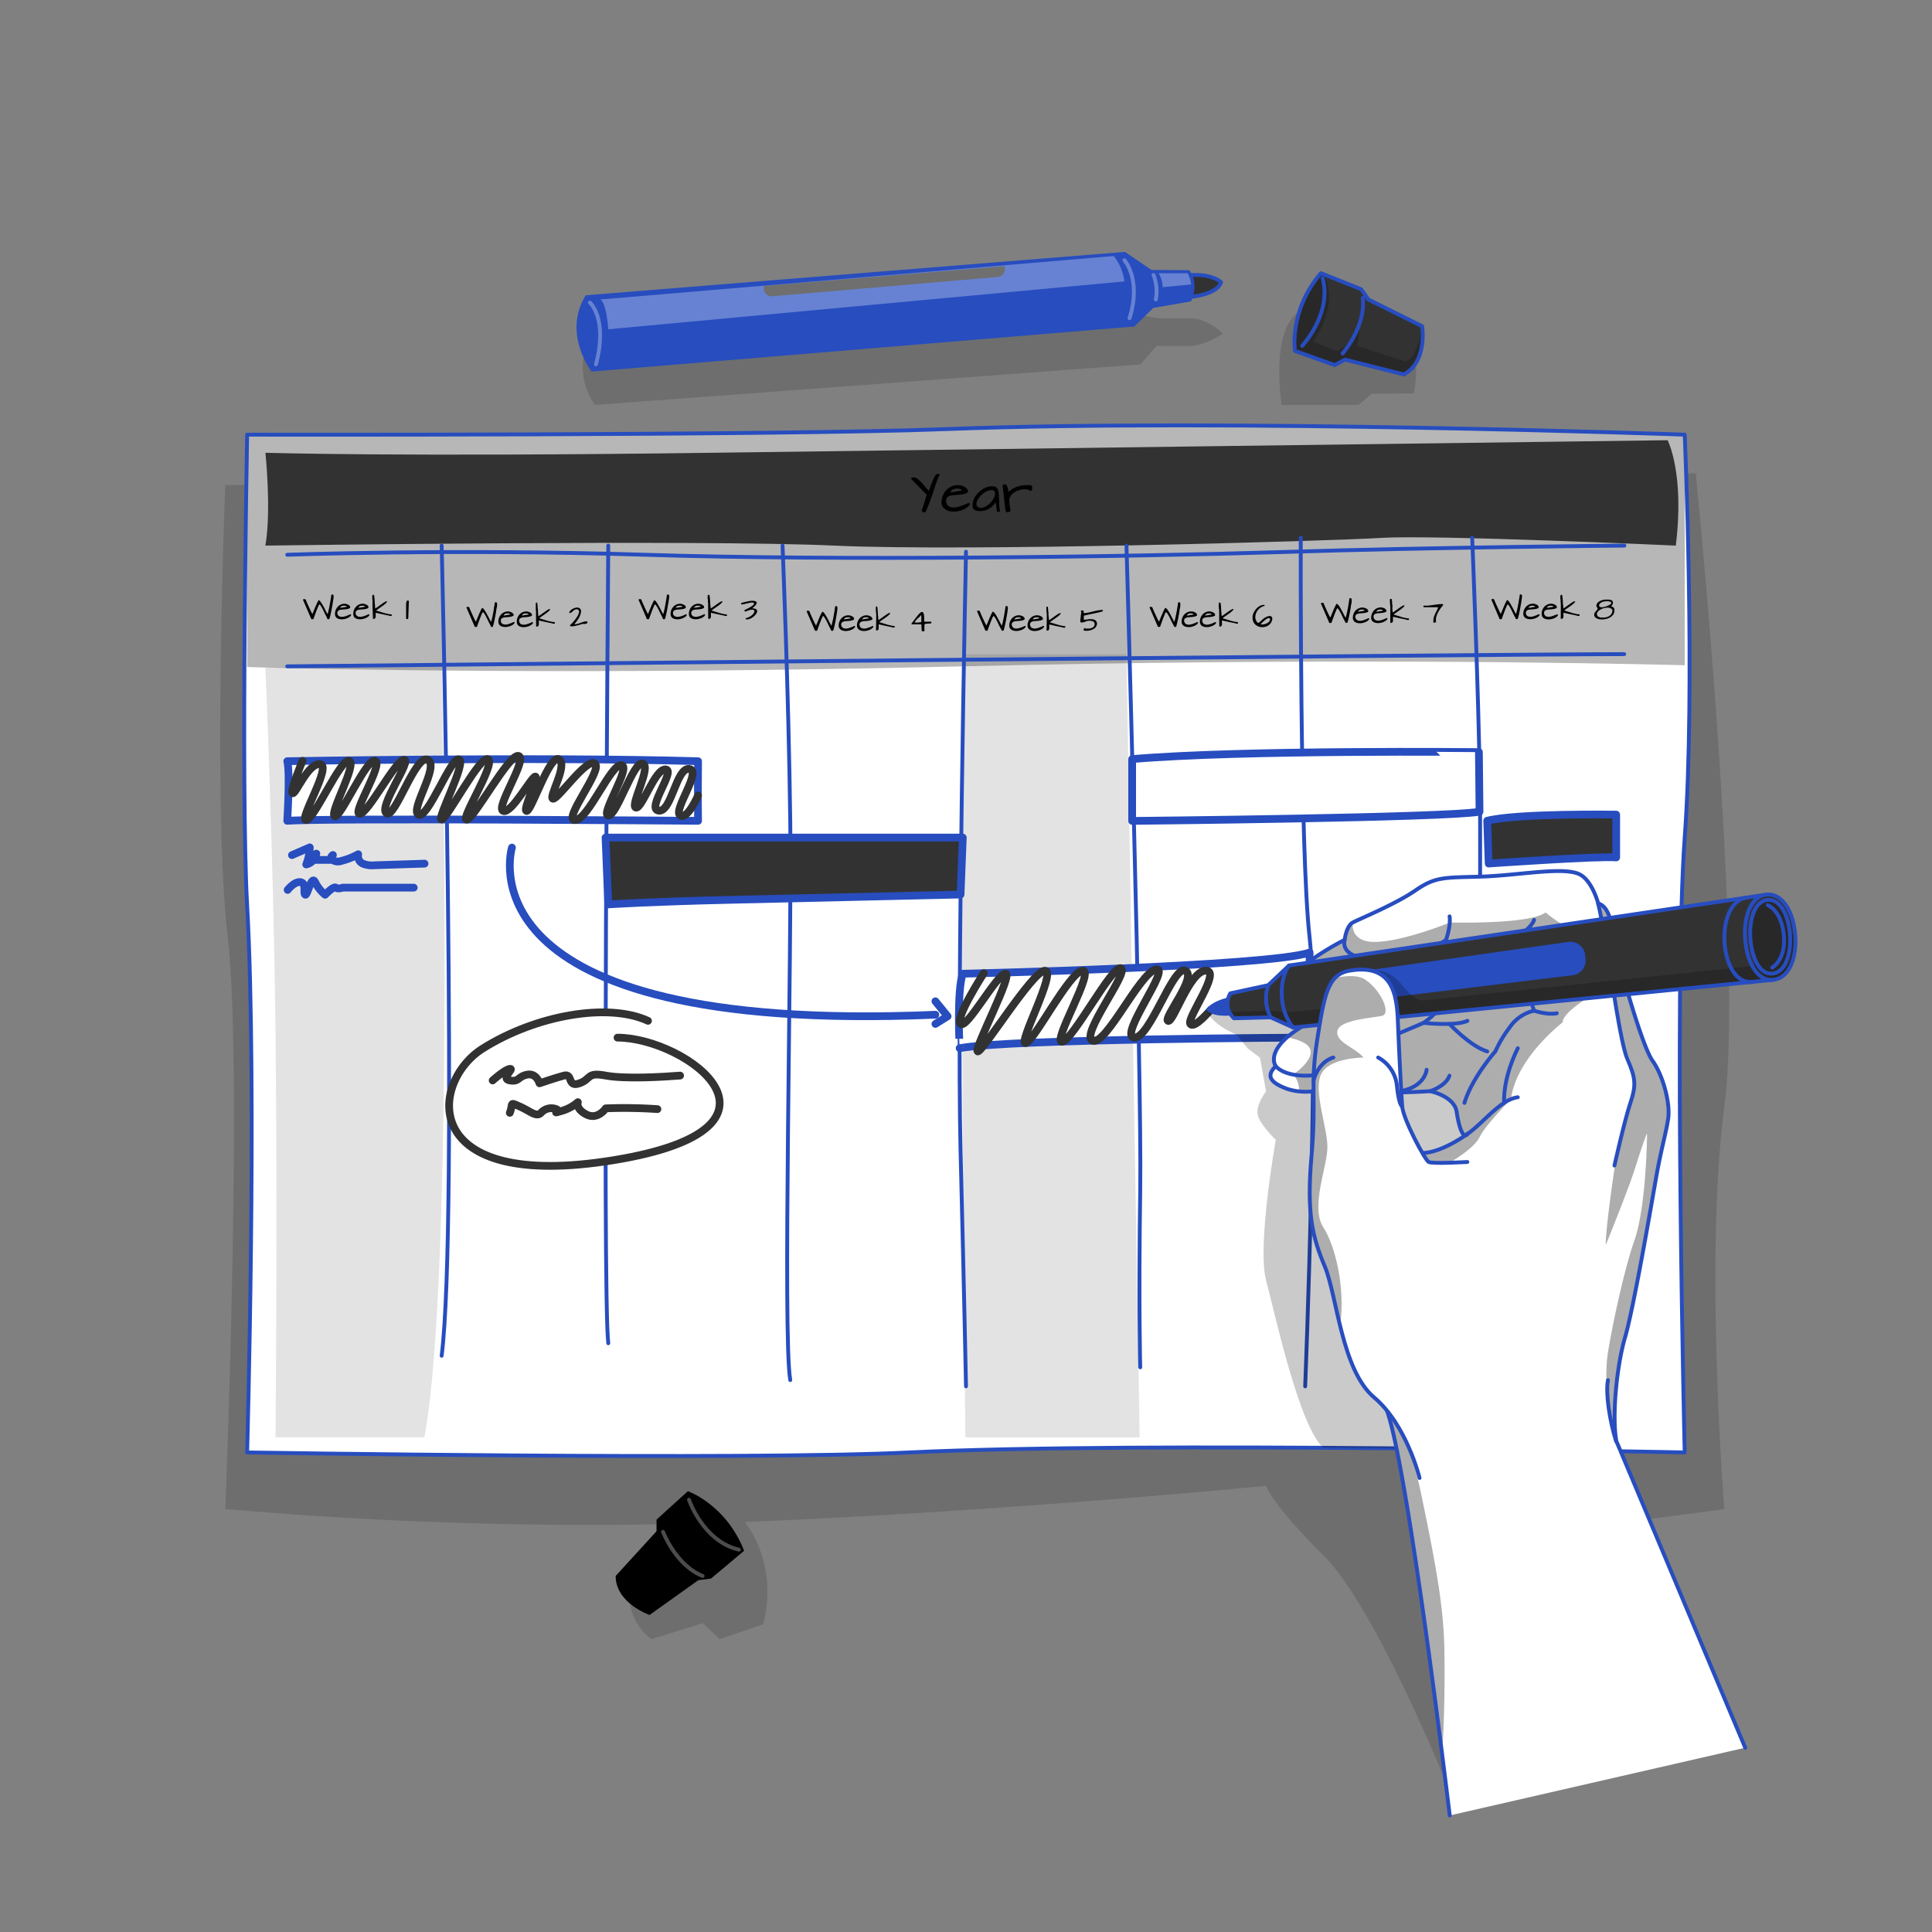 <svg xmlns="http://www.w3.org/2000/svg" xmlns:xlink="http://www.w3.org/1999/xlink" viewBox="0 0 500 500"><rect x="0" y="0" width="500" height="500" fill="#808080" stroke="none"/><defs><clipPath id="freepik--clip-path--inject-60"><path d="M436,375.89s-140.9-2.91-200.67,0c-42.79,2.09-171.37,0-171.37,0s2.64-94,0-141.65c-1.69-30.39,0-121.75,0-121.75s136.87.27,180.87-1.44c72.82-2.82,191.17,1.44,191.17,1.44s2.84,65.37,0,104.27C433.12,256.44,436,375.89,436,375.89Z" style="fill:#fff;stroke:#274dbf;stroke-linecap:round;stroke-linejoin:round"></path></clipPath><clipPath id="freepik--clip-path-2--inject-60"><path d="M363.32,96.91l-15.21-3.85-2.67,1.43-10.31-3.67s-1.65-10.31,6.71-20.12l10.41,4.14,1.92,2.69,13.88,6.89S369.53,93.58,363.32,96.91Z" style="fill:rgb(50, 50, 50);stroke:#274dbf;stroke-linecap:round;stroke-linejoin:round"></path></clipPath><clipPath id="freepik--clip-path-3--inject-60"><path d="M375.19,469.84s-10.72-89.61-16.25-104.77-12.82-65.27-12.82-65.27,16.84-1.35,21.94-1.4,11.69-4.93,11.69-4.93c-.56,1-1.83.38-2.77-5.74-.63-4.09-6.86-5.34-6.86-5.34s-14.95,1.12-27.56-.57a15.63,15.63,0,0,1-9.39,0c-4.59-1.67-5.52-3.46-3-5.89,0,0-3.57-4.67,8.63-11.3,0,0-8.11-7.29-4.15-12S348,243.22,348,243.22s.39-3.55,2.11-4.48,11.08-4.75,16.22-8.31,7.38-3.29,16.88-3.56,21.1-2.63,25.45-.66c3.38,1.54,4.95,7.58,4.95,7.58,3.16,1,3.48,6.16,3.68,7.43.93,5.67,7.46,29.17,10.36,33.26s4.61,11.21,4.09,14.9-1.85,8-3.17,15.56-5.8,33.63-8,41.14-3.43,20.57-2.25,26.9l33.34,79.33" style="fill:#fff;stroke:#274dbf;stroke-linecap:round;stroke-linejoin:round"></path></clipPath><clipPath id="freepik--clip-path-4--inject-60"><path d="M333.6,249.87l123.69-18.36,1.58,22.07L334.65,265.91l-5.8-2.62-9.5.24a5.11,5.11,0,0,1-.93-6.46l9.78-2.1Z" style="fill:rgb(50, 50, 50);stroke:#274dbf;stroke-linecap:round;stroke-linejoin:round"></path></clipPath><clipPath id="freepik--clip-path-5--inject-60"><path d="M457.29,231.51c8.57-.68,10.41,21.2,1.58,22.07C450.42,254.42,448.59,232.21,457.29,231.51Z" style="fill:rgb(50, 50, 50);stroke:#274dbf;stroke-linecap:round;stroke-linejoin:round"></path></clipPath><clipPath id="freepik--clip-path-6--inject-60"><path d="M379.75,300.72s-9,.53-10,0-6.6-11.08-6.86-14.37-.79-13.85-1.05-20.44-.26-16.88-12.66-14.69c-5.54,1-6.47,6.22-8.31,18s-.13,14.9-1.45,29.94.26,21,3.43,28.57,4.34,26.81,12.78,33.93,11.75,20.84,11.75,20.84" style="fill:#fff;stroke:#274dbf;stroke-linecap:round;stroke-linejoin:round"></path></clipPath></defs><g id="freepik--background-simple--inject-60"><path d="M67.93,167.09s-27.88,72,11.3,144.5S199.11,422.39,263.7,455.14s131.66,16.8,163.53-36.84-11.84-91.93-11.9-168.42,11.45-96.74-30-161.36-143.06-78.93-219.9-31S67.93,167.09,67.93,167.09Z" style="fill:transparent;opacity:0.7"></path><path d="M108.89,63.12a102.42,102.42,0,0,1,14-8.15c35.32-16.89,78.66-11.33,112.6,8.18s59.34,51.39,77.82,85.9c8.44,15.77,16,32.71,29.56,44.36,17.49,15,41.12,18.43,62,26.61,75.79,29.76,76.66,138.89,10.23,179.64-26.19,16.06-58.53,20.91-88.62,23.15-41.69,3.11-84.13,1.52-124.39-9.74S123.73,380.41,96.8,348.44c-35.27-41.87-48.87-98.79-47.09-153.51.9-27.69,5.55-55.61,17.27-80.71C76.39,94,90.67,75.73,108.89,63.12Z" style="fill:transparent"></path><path d="M108.89,63.12a102.42,102.42,0,0,1,14-8.15c35.32-16.89,78.66-11.33,112.6,8.18s59.34,51.39,77.82,85.9c8.44,15.77,16,32.71,29.56,44.36,17.49,15,41.12,18.43,62,26.61,75.79,29.76,76.66,138.89,10.23,179.64-26.19,16.06-58.53,20.91-88.62,23.15-41.69,3.11-84.13,1.52-124.39-9.74S123.73,380.41,96.8,348.44c-35.27-41.87-48.87-98.79-47.09-153.51.9-27.69,5.55-55.61,17.27-80.71C76.39,94,90.67,75.73,108.89,63.12Z" style="fill:transparent;opacity:0.7"></path></g><g id="freepik--Table--inject-60"><path d="M438.86,122.49,58.31,125.55s-3.35,82.9.62,116.88-.62,148.1-.62,148.1a1085.31,1085.31,0,0,0,129.8,3.54L163,410.6a14.48,14.48,0,0,0,5.53,13.61l13.35-4.11,4.39,4.11,11.21-3.83s4.59-13.89-4.71-26.49c69-2.84,134.92-9.36,134.92-9.36s1.06,4.32,14.85,18.05,32.62,61,32.62,61L420.39,394l25.87-3.43s-5.19-65,0-104.18S438.86,122.49,438.86,122.49Z" style="fill-opacity:0.7;opacity:0.2"></path><path d="M436,375.89s-140.9-2.91-200.67,0c-42.79,2.09-171.37,0-171.37,0s2.64-94,0-141.65c-1.69-30.39,0-121.75,0-121.75s136.87.27,180.87-1.44c72.82-2.82,191.17,1.44,191.17,1.44s2.84,65.37,0,104.27C433.12,256.44,436,375.89,436,375.89Z" style="fill:#fff"></path><g style="clip-path:url(#freepik--clip-path--inject-60)"><path d="M436,112.49v59.67c-25.25-.63-95.18-1.91-186.85.29-97.29,2.33-165.7.75-185.19.18V112.49s136.87.27,180.87-1.44C317.67,108.23,436,112.49,436,112.49Z" style="fill:rgb(50, 50, 50);fill-opacity:0.7;opacity:0.5"></path><path d="M294.94,372l-3.41-202.68H250c-1.85,31.89-.63,160.23-.16,202.68h45.1Z" style="fill:rgb(50, 50, 50);fill-opacity:0.7;opacity:0.2"></path><path d="M68.68,172.76l45.62-.31s3.48,156.79-4.46,199.52H71.31s.53-57.12,0-104.25S68.68,172.76,68.68,172.76Z" style="fill:rgb(50, 50, 50);fill-opacity:0.7;opacity:0.2"></path><path d="M68.68,141.2s113-1.59,147.16,0,128.1-1.18,141.85-2,76,2,76,2c2.34-18.71-2.11-27.27-2.11-27.27s-166.68,2.17-247.38,3.25-115.51,0-115.51,0S70.27,132,68.68,141.2Z" style="fill:rgb(50, 50, 50)"></path></g><path d="M436,375.89s-140.9-2.91-200.67,0c-42.79,2.09-171.37,0-171.37,0s2.64-94,0-141.65c-1.69-30.39,0-121.75,0-121.75s136.87.27,180.87-1.44c72.82-2.82,191.17,1.44,191.17,1.44s2.84,65.37,0,104.27C433.12,256.44,436,375.89,436,375.89Z" style="fill:none;stroke:#274dbf;stroke-linecap:round;stroke-linejoin:round"></path><path d="M239.42,132.67a.89.89,0,0,1-.27-.06,1.87,1.87,0,0,1-.32-.15.84.84,0,0,1-.27-.22.23.23,0,0,1,0-.26c0-.06.08-.18.15-.35l.21-.62c.08-.24.16-.49.24-.76s.17-.55.26-.82.15-.52.22-.77.13-.45.18-.62l-3.91-4c-.1-.11-.13-.2-.11-.26a.29.29,0,0,1,.14-.15.86.86,0,0,1,.23-.06h.17a2.56,2.56,0,0,1,.39,0,1.34,1.34,0,0,1,.42.15,2.77,2.77,0,0,1,.5.34,8.51,8.51,0,0,1,.65.62c.26.26.55.58.89,1s.74.84,1.19,1.39c.3-.87.56-1.58.78-2.14a12.29,12.29,0,0,1,.59-1.33,2.75,2.75,0,0,1,.48-.71.88.88,0,0,1,.46-.25,1.27,1.27,0,0,1,.28,0c.09,0,.15.09.19.22a20.39,20.39,0,0,0-.87,2.19c-.28.81-.56,1.65-.86,2.53s-.6,1.75-.92,2.62A23.86,23.86,0,0,1,239.42,132.67Z"></path><path d="M243.68,130.48a4.45,4.45,0,0,1,.18-1.85,5.06,5.06,0,0,1,.87-1.6,4.38,4.38,0,0,1,1.4-1.09,3.76,3.76,0,0,1,1.8-.38,2.72,2.72,0,0,1,.43,0l.59.15a4.6,4.6,0,0,1,.61.25,2.28,2.28,0,0,1,.53.37,1.52,1.52,0,0,1,.34.47,1,1,0,0,1,.06.59,2.77,2.77,0,0,1-1.11.47,8.83,8.83,0,0,1-1.27.18l-1.27.1a3.77,3.77,0,0,0-1.09.21,1.43,1.43,0,0,0-.71.56,1.6,1.6,0,0,0-.16,1.1,1.74,1.74,0,0,0,.58.95,1.89,1.89,0,0,0,.94.36,3.36,3.36,0,0,0,1.13-.05,9.51,9.51,0,0,0,1.19-.33q.57-.19,1.08-.42l.83-.36a.38.38,0,0,1,.37.37,2.88,2.88,0,0,1-.9.91,5.36,5.36,0,0,1-1.34.64,6.72,6.72,0,0,1-1.57.31,5.12,5.12,0,0,1-1.53-.12,3.26,3.26,0,0,1-1.25-.62A2.23,2.23,0,0,1,243.68,130.48Zm4.14-4a3.66,3.66,0,0,0-.52,0,3,3,0,0,0-.58.17,1.84,1.84,0,0,0-.49.3.66.66,0,0,0-.2.48l2.9-.48a1,1,0,0,0-.48-.4A1.9,1.9,0,0,0,247.82,126.44Z"></path><path d="M257.63,130a5.18,5.18,0,0,1-.79,1,4.57,4.57,0,0,1-1,.73,4.63,4.63,0,0,1-1.16.44,4.43,4.43,0,0,1-1.32.08,2.53,2.53,0,0,1-.53-.06,1.79,1.79,0,0,1-.52-.19,1.07,1.07,0,0,1-.39-.34.81.81,0,0,1-.16-.52,2.86,2.86,0,0,1,.06-1.33,5,5,0,0,1,.56-1.3,6.17,6.17,0,0,1,1-1.17,7.23,7.23,0,0,1,1.2-.9,5.29,5.29,0,0,1,1.32-.53,3,3,0,0,1,1.3,0,.94.94,0,0,1,.75.32,2.06,2.06,0,0,1,.41.84,6.77,6.77,0,0,1,.17,1.22q0,.68.06,1.41c0,.48,0,1,.06,1.43a8,8,0,0,0,.18,1.3H258c0-.27-.07-.5-.09-.71s0-.39-.06-.56a4,4,0,0,0-.06-.51C257.71,130.36,257.68,130.18,257.63,130Zm-.89-3.13a2.26,2.26,0,0,0-1,.12,4,4,0,0,0-.93.45,4.88,4.88,0,0,0-.85.68,5.62,5.62,0,0,0-.68.81,3.45,3.45,0,0,0-.45.84,1.67,1.67,0,0,0-.13.77,1,1,0,0,0,.26.59,1.22,1.22,0,0,0,.73.33,3,3,0,0,0,1.35-.36,4.69,4.69,0,0,0,1.16-.85,5.15,5.15,0,0,0,.85-1.1,3.71,3.71,0,0,0,.44-1.1,1.16,1.16,0,0,0-.09-.84A.72.72,0,0,0,256.74,126.85Z"></path><path d="M259.5,125.7a.28.28,0,0,1,.16-.29.81.81,0,0,1,.35-.07.56.56,0,0,1,.48.25,1.86,1.86,0,0,1,.29.58,5.57,5.57,0,0,1,.14.66,4.45,4.45,0,0,0,.06.46,7.49,7.49,0,0,1,1-.74,6.68,6.68,0,0,1,1.2-.58,7.83,7.83,0,0,1,1.48-.35,9.73,9.73,0,0,1,1.82-.05.45.45,0,0,1,.48.13,1,1,0,0,1,.18.49,1.05,1.05,0,0,1-.09.55.46.46,0,0,1-.33.32,2.07,2.07,0,0,0-1-.39,4.09,4.09,0,0,0-1.21,0,5.12,5.12,0,0,0-1.24.35,4.47,4.47,0,0,0-1.08.64,2.77,2.77,0,0,0-.75.89,1.94,1.94,0,0,0-.23,1.09,5.65,5.65,0,0,0,.05.71c0,.23.06.46.1.69s.07.46.1.69a5.37,5.37,0,0,1,0,.7,2.1,2.1,0,0,0-.51.08,1,1,0,0,1-.32.05.28.28,0,0,1-.22-.12,1.58,1.58,0,0,1-.21-.45c0-.05,0-.22-.06-.49s-.07-.61-.11-1-.09-.81-.15-1.28-.11-.92-.16-1.37-.09-.86-.14-1.24S259.53,125.93,259.5,125.7Z"></path><path d="M84.54,159.67q-.09-.13-.24-.42c-.09-.18-.2-.39-.31-.62l-.34-.72c-.12-.24-.24-.47-.36-.68a4.84,4.84,0,0,0-.35-.55.77.77,0,0,0-.31-.28c-.06.11-.14.26-.23.45s-.18.41-.28.65l-.3.75c-.09.27-.19.53-.28.77l-.25.7c-.07.21-.14.38-.19.52l-.53,0-2.13-4.94a.14.14,0,0,1,0-.15.27.27,0,0,1,.12-.09l.16,0,.14,0a.3.3,0,0,1,.2.06.39.39,0,0,1,.1.14l.06.19a1.46,1.46,0,0,0,.07.19l.25.55c.09.22.19.44.3.67s.21.47.32.7l.3.63c.1.2.18.36.25.48a1.29,1.29,0,0,0,.15.24c.23-.6.44-1.1.61-1.51s.32-.75.44-1,.21-.48.29-.62a2.68,2.68,0,0,1,.17-.32.58.58,0,0,1,.1-.13l0,0a.45.45,0,0,1,.26.14,1.71,1.71,0,0,1,.3.37c.11.15.22.32.34.52s.23.4.35.61.23.42.33.63l.3.59.25.47.18.28c.07-.24.14-.49.21-.77s.14-.57.2-.87.12-.61.17-.92.11-.61.16-.91.1-.58.14-.85.08-.52.11-.74a1,1,0,0,1,.33,0,.36.36,0,0,1,.17.11.48.48,0,0,1,.06.18,1.55,1.55,0,0,1,0,.22s0,.06,0,.23-.06.4-.1.7-.1.65-.16,1-.14.82-.22,1.25-.17.88-.27,1.33-.21.86-.32,1.25a.56.56,0,0,1-.29.12.22.22,0,0,1-.19-.06.7.7,0,0,1-.14-.21Z"></path><path d="M86.71,159.12a2.7,2.7,0,0,1,.62-2,2.3,2.3,0,0,1,.81-.64,2.18,2.18,0,0,1,1-.22,1.38,1.38,0,0,1,.26,0l.34.09.35.14a1.16,1.16,0,0,1,.31.22.73.73,0,0,1,.2.27.59.59,0,0,1,0,.35,1.79,1.79,0,0,1-.65.27,6,6,0,0,1-.74.11l-.75.05a2.26,2.26,0,0,0-.63.13.91.91,0,0,0-.42.32,1,1,0,0,0-.09.64,1,1,0,0,0,.34.56,1.06,1.06,0,0,0,.55.21,1.86,1.86,0,0,0,.66,0,5,5,0,0,0,.69-.19,6.36,6.36,0,0,0,.63-.25l.49-.21a.18.18,0,0,1,.15.07.2.2,0,0,1,.06.15,1.63,1.63,0,0,1-.52.53,3,3,0,0,1-.79.37,3.42,3.42,0,0,1-.91.18,2.9,2.9,0,0,1-.89-.07,1.85,1.85,0,0,1-.73-.36A1.33,1.33,0,0,1,86.71,159.12Zm2.42-2.36-.3,0a1.21,1.21,0,0,0-.34.09,1.19,1.19,0,0,0-.29.18.36.36,0,0,0-.12.28l1.7-.28a.59.59,0,0,0-.29-.23A.86.86,0,0,0,89.13,156.76Z"></path><path d="M91.45,159.12a2.46,2.46,0,0,1,.1-1.08,2.64,2.64,0,0,1,.51-.93,2.4,2.4,0,0,1,.81-.64,2.18,2.18,0,0,1,1-.22,1.38,1.38,0,0,1,.26,0l.34.09.35.14a1.16,1.16,0,0,1,.31.22.73.73,0,0,1,.2.27.59.59,0,0,1,0,.35,1.79,1.79,0,0,1-.65.27,6,6,0,0,1-.74.11l-.75.05a2.26,2.26,0,0,0-.63.13.91.91,0,0,0-.42.32,1,1,0,0,0-.09.64,1,1,0,0,0,.34.56,1.06,1.06,0,0,0,.55.21,1.86,1.86,0,0,0,.66,0,5,5,0,0,0,.69-.19,6.36,6.36,0,0,0,.63-.25l.49-.21a.18.18,0,0,1,.15.07.2.2,0,0,1,.06.15,1.63,1.63,0,0,1-.52.53,3.12,3.12,0,0,1-.78.37,3.57,3.57,0,0,1-.92.18,2.9,2.9,0,0,1-.89-.07,1.85,1.85,0,0,1-.73-.36A1.26,1.26,0,0,1,91.45,159.12Zm2.41-2.36-.3,0a1.31,1.31,0,0,0-.34.09,1.19,1.19,0,0,0-.29.18.36.36,0,0,0-.12.28l1.7-.28a.55.55,0,0,0-.29-.23A.86.86,0,0,0,93.86,156.76Z"></path><path d="M96.41,157q0-.34,0-.69c0-.23,0-.47,0-.7l-.06-.69c0-.23,0-.46,0-.7a.26.26,0,0,1,.08-.21.33.33,0,0,1,.21-.06h.14a5.86,5.86,0,0,1,.13.75l.06.84c0,.3,0,.6.06.93s0,.65.09,1a2.48,2.48,0,0,0,.36-.22l.52-.36.59-.43.58-.41.49-.3a.83.83,0,0,1,.31-.12.21.21,0,0,1,.12,0,.44.44,0,0,1,.1.12,4.37,4.37,0,0,1-.64.65c-.24.19-.49.38-.74.55l-.77.53a6.34,6.34,0,0,0-.69.54l1.08.32,1,.31,1,.24a7.55,7.55,0,0,0,.94.12,1,1,0,0,1,0,.18.2.2,0,0,1,0,.13.22.22,0,0,1-.1.09.56.56,0,0,1-.2,0h-.07c-.21-.06-.46-.12-.77-.18l-1-.21-1-.22-1-.23c0,.05,0,.14,0,.26s0,.23,0,.36,0,.27,0,.4a1.13,1.13,0,0,1-.1.34.43.43,0,0,1-.22.2.55.55,0,0,1-.38,0Z"></path><path d="M105.24,155.69c0-.13,0-.21.07-.24a.35.35,0,0,1,.2,0,.5.5,0,0,1,.18,0c.06,0,.09.06.12.13l-.15,4.39a.21.21,0,0,1-.07.15.38.38,0,0,1-.17.08.35.35,0,0,1-.18,0,.25.25,0,0,1-.14-.08c0-.11,0-.28,0-.51s0-.5,0-.78,0-.6,0-.92,0-.62,0-.91,0-.55,0-.78S105.24,155.8,105.24,155.69Z"></path><path d="M126.85,161.67a3.43,3.43,0,0,1-.23-.42c-.1-.18-.2-.39-.31-.62l-.35-.72c-.12-.24-.24-.47-.36-.68a4.84,4.84,0,0,0-.35-.55.83.83,0,0,0-.3-.28,4.28,4.28,0,0,0-.24.45c-.09.19-.18.41-.28.65s-.19.49-.29.75l-.29.77-.25.7-.18.52-.54,0-2.13-4.94a.14.14,0,0,1,0-.15.27.27,0,0,1,.12-.09l.17,0,.13,0a.28.28,0,0,1,.2.06.3.3,0,0,1,.1.14,1.07,1.07,0,0,1,.07.19,1.39,1.39,0,0,0,.06.19l.25.55.3.67c.11.23.21.47.32.7s.21.44.31.63a5.3,5.3,0,0,0,.24.48,1.29,1.29,0,0,0,.15.24c.24-.6.44-1.1.61-1.51s.32-.75.44-1,.22-.48.29-.62a2.68,2.68,0,0,1,.17-.32l.1-.13,0,0a.42.42,0,0,1,.26.14,2.07,2.07,0,0,1,.31.37,4.71,4.71,0,0,1,.33.52c.12.19.24.4.35.61s.23.42.34.63.2.41.3.59.17.33.25.47a3.25,3.25,0,0,0,.17.28c.08-.24.15-.49.22-.77s.13-.57.19-.87l.18-.92.15-.91c0-.3.1-.58.14-.85s.08-.52.12-.74a.89.89,0,0,1,.32,0,.32.32,0,0,1,.17.11.28.28,0,0,1,.06.18,1.55,1.55,0,0,1,0,.22s0,.06,0,.23,0,.4-.1.7-.09.65-.16,1-.13.82-.22,1.25-.17.88-.27,1.33-.21.86-.32,1.25a.53.53,0,0,1-.28.12.24.24,0,0,1-.2-.06A1,1,0,0,1,127,162Z"></path><path d="M129,161.12a2.62,2.62,0,0,1,.1-1.08,2.8,2.8,0,0,1,.51-.93,2.43,2.43,0,0,1,.82-.64,2.14,2.14,0,0,1,1-.22,1.33,1.33,0,0,1,.26,0l.34.09.36.14a1.11,1.11,0,0,1,.3.22.9.9,0,0,1,.21.27.68.68,0,0,1,0,.35,1.72,1.72,0,0,1-.65.27,6,6,0,0,1-.74.11l-.74.05a2.34,2.34,0,0,0-.64.13.88.88,0,0,0-.41.32.91.91,0,0,0-.09.64,1,1,0,0,0,.33.56,1.06,1.06,0,0,0,.55.21,1.86,1.86,0,0,0,.66,0,5,5,0,0,0,.69-.19c.23-.08.44-.16.64-.25l.48-.21a.18.18,0,0,1,.15.07.2.2,0,0,1,.06.15,1.54,1.54,0,0,1-.52.53,3.12,3.12,0,0,1-.78.37,3.5,3.5,0,0,1-.91.18,2.94,2.94,0,0,1-.9-.07,1.92,1.92,0,0,1-.73-.36A1.26,1.26,0,0,1,129,161.12Zm2.41-2.36-.3,0a1.31,1.31,0,0,0-.34.09,1,1,0,0,0-.28.18.36.36,0,0,0-.12.28l1.69-.28a.57.57,0,0,0-.28-.23A.94.94,0,0,0,131.44,158.76Z"></path><path d="M133.76,161.12a2.62,2.62,0,0,1,.1-1.08,3,3,0,0,1,.51-.93,2.43,2.43,0,0,1,.82-.64,2.14,2.14,0,0,1,1-.22,1.33,1.33,0,0,1,.26,0l.34.09.36.14a1.11,1.11,0,0,1,.3.22.9.9,0,0,1,.21.27.68.68,0,0,1,0,.35,1.72,1.72,0,0,1-.65.27,6,6,0,0,1-.74.11l-.74.05a2.26,2.26,0,0,0-.63.13.77.77,0,0,0-.51,1,1,1,0,0,0,.33.56,1.06,1.06,0,0,0,.55.21,1.86,1.86,0,0,0,.66,0,5,5,0,0,0,.69-.19c.23-.08.44-.16.64-.25l.48-.21a.18.18,0,0,1,.15.07.2.2,0,0,1,.06.15,1.54,1.54,0,0,1-.52.53,3.12,3.12,0,0,1-.78.37,3.5,3.5,0,0,1-.91.18,2.94,2.94,0,0,1-.9-.07,1.92,1.92,0,0,1-.73-.36A1.26,1.26,0,0,1,133.76,161.12Zm2.41-2.36-.3,0a1.31,1.31,0,0,0-.34.09,1.12,1.12,0,0,0-.28.18.36.36,0,0,0-.12.28l1.69-.28a.57.57,0,0,0-.28-.23A.94.94,0,0,0,136.17,158.76Z"></path><path d="M138.72,159c0-.23,0-.46,0-.69l-.06-.7c0-.23,0-.46,0-.69s0-.46,0-.7a.26.26,0,0,1,.08-.21.33.33,0,0,1,.21-.06H139a5.87,5.87,0,0,1,.12.75c0,.27,0,.55.07.84s0,.6.05.93,0,.65.1,1a2.51,2.51,0,0,0,.35-.22l.52-.36.59-.43.58-.41c.19-.12.35-.22.5-.3a.72.72,0,0,1,.31-.12.21.21,0,0,1,.12,0,.31.31,0,0,1,.09.12,4.37,4.37,0,0,1-.64.65c-.24.19-.49.38-.74.55l-.76.53a5.62,5.62,0,0,0-.7.54l1.09.32,1,.31,1,.24a7.8,7.8,0,0,0,.94.12v.18a.5.5,0,0,1,0,.13.24.24,0,0,1-.11.09.53.53,0,0,1-.2,0h-.07c-.2-.06-.46-.12-.76-.18l-1-.21-1-.22-1-.23a1.49,1.49,0,0,0,0,.26c0,.11,0,.23,0,.36s0,.27,0,.4a.9.9,0,0,1-.09.34.47.47,0,0,1-.22.2.58.58,0,0,1-.39,0Z"></path><path d="M147.51,161.81a7.67,7.67,0,0,0,.64-.64,9.33,9.33,0,0,0,.69-.82q.33-.43.6-.87a3.22,3.22,0,0,0,.37-.82,1,1,0,0,0,0-.64.57.57,0,0,0-.48-.34,1.2,1.2,0,0,0-.44.07,1.83,1.83,0,0,0-.34.18,2.17,2.17,0,0,0-.29.24,2,2,0,0,1-.27.24,1.92,1.92,0,0,1-.31.18.89.89,0,0,1-.38.07,1,1,0,0,1,.23-.54,2.34,2.34,0,0,1,.55-.48,2.83,2.83,0,0,1,.71-.31,1.65,1.65,0,0,1,.72-.08,1,1,0,0,1,.58.24.91.91,0,0,1,.28.63,3,3,0,0,1-.16.94,6.07,6.07,0,0,1-.41.9,8,8,0,0,1-.56.83c-.21.27-.41.52-.61.74a2.19,2.19,0,0,0,.8-.07c.26-.07.53-.16.79-.25l.77-.27a2.35,2.35,0,0,1,.77-.13.37.37,0,0,1,.2.05.18.18,0,0,1,.09.17.29.29,0,0,1-.09.22.66.66,0,0,1-.23.15l-.29.08-.31,0-.25,0h-.12l-.27.07-.46.14-.57.15-.61.14-.57.1a2.67,2.67,0,0,1-.47,0,.49.49,0,0,1-.28-.09A.2.2,0,0,1,147.51,161.81Z"></path><path d="M171.39,159.67q-.09-.13-.24-.42l-.3-.62-.35-.72c-.12-.24-.24-.47-.36-.68a4.84,4.84,0,0,0-.35-.55.83.83,0,0,0-.3-.28,4.28,4.28,0,0,0-.24.45c-.09.19-.18.41-.28.65s-.2.49-.29.75l-.29.77-.25.7c-.07.21-.14.38-.19.52l-.53,0-2.13-4.94a.14.14,0,0,1,0-.15.27.27,0,0,1,.12-.09l.17,0,.13,0a.3.3,0,0,1,.2.06.39.39,0,0,1,.1.14,1.06,1.06,0,0,1,.06.19l.07.19.25.55c.09.22.2.44.3.67s.21.47.32.7.21.44.31.63a5.3,5.3,0,0,0,.24.48,1.29,1.29,0,0,0,.15.24c.24-.6.44-1.1.61-1.51s.32-.75.44-1,.22-.48.29-.62a2.68,2.68,0,0,1,.17-.32l.1-.13,0,0a.42.42,0,0,1,.26.14,2.07,2.07,0,0,1,.31.37c.1.15.22.32.33.52s.23.4.35.61.23.42.34.63.2.41.3.59.17.33.25.47a3.25,3.25,0,0,0,.17.28c.08-.24.15-.49.22-.77s.13-.57.19-.87.12-.61.17-.92.11-.61.16-.91.1-.58.14-.85.08-.52.11-.74a1,1,0,0,1,.33,0,.32.32,0,0,1,.17.11.48.48,0,0,1,.06.18,1.55,1.55,0,0,1,0,.22s0,.06,0,.23-.05.4-.1.7-.09.65-.16,1-.14.82-.22,1.25-.17.88-.27,1.33-.21.86-.32,1.25a.56.56,0,0,1-.29.12.23.23,0,0,1-.19-.06.7.7,0,0,1-.14-.21Z"></path><path d="M173.57,159.12a2.64,2.64,0,0,1,.61-2,2.34,2.34,0,0,1,.82-.64,2.12,2.12,0,0,1,1-.22,1.33,1.33,0,0,1,.26,0l.34.09.36.14a1.29,1.29,0,0,1,.3.22.73.73,0,0,1,.2.27.59.59,0,0,1,0,.35,1.72,1.72,0,0,1-.65.27,6,6,0,0,1-.74.11l-.74.05a2.26,2.26,0,0,0-.64.13.84.84,0,0,0-.41.32,1,1,0,0,0-.1.64,1.07,1.07,0,0,0,.34.56,1.06,1.06,0,0,0,.55.21,1.86,1.86,0,0,0,.66,0,5,5,0,0,0,.69-.19c.23-.08.44-.16.64-.25l.48-.21a.18.18,0,0,1,.15.07.2.2,0,0,1,.06.15,1.54,1.54,0,0,1-.52.53,3.12,3.12,0,0,1-.78.37,3.49,3.49,0,0,1-.92.18,2.9,2.9,0,0,1-.89-.07,1.85,1.85,0,0,1-.73-.36A1.26,1.26,0,0,1,173.57,159.12Zm2.41-2.36-.3,0a1.31,1.31,0,0,0-.34.09,1.19,1.19,0,0,0-.29.18.36.36,0,0,0-.12.28l1.7-.28a.57.57,0,0,0-.28-.23A.94.94,0,0,0,176,156.76Z"></path><path d="M178.3,159.12a2.62,2.62,0,0,1,.1-1.08,2.8,2.8,0,0,1,.51-.93,2.34,2.34,0,0,1,.82-.64,2.12,2.12,0,0,1,1-.22,1.33,1.33,0,0,1,.26,0l.34.09.36.14a1.29,1.29,0,0,1,.3.22.73.73,0,0,1,.2.27.59.59,0,0,1,0,.35,1.72,1.72,0,0,1-.65.27,6,6,0,0,1-.74.11l-.74.05a2.26,2.26,0,0,0-.64.13.88.88,0,0,0-.41.32,1,1,0,0,0-.1.64,1.07,1.07,0,0,0,.34.56,1.06,1.06,0,0,0,.55.21,1.86,1.86,0,0,0,.66,0,5,5,0,0,0,.69-.19c.23-.08.44-.16.64-.25l.48-.21a.18.18,0,0,1,.15.07.2.2,0,0,1,.06.15,1.54,1.54,0,0,1-.52.53,3.12,3.12,0,0,1-.78.37,3.49,3.49,0,0,1-.92.18,2.9,2.9,0,0,1-.89-.07,1.85,1.85,0,0,1-.73-.36A1.26,1.26,0,0,1,178.3,159.12Zm2.41-2.36-.3,0a1.31,1.31,0,0,0-.34.09,1.19,1.19,0,0,0-.29.18.36.36,0,0,0-.12.28l1.7-.28a.57.57,0,0,0-.28-.23A.94.94,0,0,0,180.71,156.76Z"></path><path d="M183.26,157c0-.23,0-.46,0-.69l-.06-.7c0-.23,0-.46-.05-.69s0-.46,0-.7a.26.26,0,0,1,.08-.21.33.33,0,0,1,.21-.06h.14a4.52,4.52,0,0,1,.13.75c0,.27.05.55.07.84s0,.6.05.93.05.65.1,1a2.51,2.51,0,0,0,.35-.22l.52-.36.59-.43.58-.41.49-.3a.8.8,0,0,1,.32-.12.21.21,0,0,1,.12,0,.31.31,0,0,1,.09.12,4.37,4.37,0,0,1-.64.65c-.24.19-.49.38-.74.55l-.77.53a6.34,6.34,0,0,0-.69.54l1.08.32,1,.31.95.24a7.55,7.55,0,0,0,.94.12v.18a.29.29,0,0,1,0,.13.18.18,0,0,1-.1.09.56.56,0,0,1-.2,0h-.07c-.21-.06-.46-.12-.76-.18l-1-.21-1-.22-1-.23c0,.05,0,.14,0,.26l0,.36c0,.14,0,.27,0,.4a.75.75,0,0,1-.1.34.45.45,0,0,1-.21.2.58.58,0,0,1-.39,0Z"></path><path d="M193,160a4.35,4.35,0,0,0,.88-.33,3.55,3.55,0,0,0,.69-.44,2.25,2.25,0,0,0,.45-.49,1,1,0,0,0,.21-.45.41.41,0,0,0-.09-.34.48.48,0,0,0-.39-.16,2.27,2.27,0,0,0-.75.1,6.36,6.36,0,0,0-1.12.43l-.3-.38.41-.2c.17-.08.34-.16.52-.26l.55-.3a5.68,5.68,0,0,0,.51-.32,2.77,2.77,0,0,0,.4-.3.63.63,0,0,0,.19-.28.17.17,0,0,0-.07-.21.87.87,0,0,0-.41-.14,3,3,0,0,0-.73.08l-.71.17-.7.17a3.42,3.42,0,0,1-.71.07v-.12a.78.78,0,0,1,0-.14.69.69,0,0,1,0-.13A.36.36,0,0,1,192,156l.76-.19c.27-.07.53-.13.8-.18a7.74,7.74,0,0,1,.77-.13,4.12,4.12,0,0,1,.69,0,1.17,1.17,0,0,1,.52.13.6.6,0,0,1,.3.31.9.9,0,0,1-.13.44,2,2,0,0,1-.32.4,4.27,4.27,0,0,1-.38.36l-.35.3a2.13,2.13,0,0,1,.86.14.76.76,0,0,1,.39.35.71.71,0,0,1,0,.48,2.09,2.09,0,0,1-.29.55,4.1,4.1,0,0,1-.5.53,4.44,4.44,0,0,1-.62.45,4.06,4.06,0,0,1-.65.29,1.41,1.41,0,0,1-.6.05.43.43,0,0,1-.19,0A.19.19,0,0,1,193,160Z"></path><path d="M214.9,162.67q-.09-.13-.24-.42c-.1-.18-.2-.39-.31-.62l-.34-.72c-.12-.24-.24-.47-.37-.68a4.9,4.9,0,0,0-.34-.55.93.93,0,0,0-.31-.28,3.06,3.06,0,0,0-.23.45c-.09.19-.19.41-.28.65l-.3.75-.28.77c-.09.25-.18.48-.25.7l-.19.52-.53,0-2.14-4.94a.16.16,0,0,1,0-.15.27.27,0,0,1,.12-.09l.16,0,.14,0a.27.27,0,0,1,.19.06.31.31,0,0,1,.11.14l.06.19a1.46,1.46,0,0,0,.07.19l.25.55c.09.22.19.44.3.67s.21.47.32.7l.3.63a5,5,0,0,0,.25.48c.07.13.12.21.14.24.24-.6.45-1.1.62-1.51s.31-.75.43-1,.22-.48.29-.62.14-.26.18-.32a.65.65,0,0,1,.09-.13l.05,0a.45.45,0,0,1,.26.14,2.07,2.07,0,0,1,.3.37c.11.15.22.32.34.52l.35.61.33.63.3.59.25.47a1.72,1.72,0,0,0,.18.28c.07-.24.14-.49.21-.77s.13-.57.2-.87.12-.61.17-.92.11-.61.16-.91.09-.58.13-.85.08-.52.12-.74a1,1,0,0,1,.33,0,.36.36,0,0,1,.17.11.48.48,0,0,1,.06.18c0,.07,0,.14,0,.22s0,.06,0,.23-.05.4-.09.7-.1.65-.16,1-.14.82-.22,1.25-.17.88-.27,1.33-.21.86-.33,1.25a.5.5,0,0,1-.28.12.22.22,0,0,1-.19-.06A.7.7,0,0,1,215,163C215,162.88,214.94,162.78,214.9,162.67Z"></path><path d="M217.07,162.12a2.63,2.63,0,0,1,.11-1.08,2.78,2.78,0,0,1,.5-.93,2.43,2.43,0,0,1,.82-.64,2.18,2.18,0,0,1,1.05-.22,1.24,1.24,0,0,1,.25,0l.35.09.35.14a1.16,1.16,0,0,1,.31.22.86.86,0,0,1,.2.27.52.52,0,0,1,0,.35,1.67,1.67,0,0,1-.64.27,6.16,6.16,0,0,1-.75.11l-.74.05a2.26,2.26,0,0,0-.63.13.77.77,0,0,0-.51,1,1,1,0,0,0,.34.56,1.06,1.06,0,0,0,.55.21,1.87,1.87,0,0,0,.66,0,5.91,5.91,0,0,0,.69-.19c.22-.08.44-.16.63-.25l.49-.21a.18.18,0,0,1,.15.07.2.2,0,0,1,.06.15,1.74,1.74,0,0,1-.52.53,3.19,3.19,0,0,1-.79.37,3.42,3.42,0,0,1-.91.18,2.88,2.88,0,0,1-.89-.07,1.85,1.85,0,0,1-.73-.36A1.33,1.33,0,0,1,217.07,162.12Zm2.42-2.36-.3,0a1.39,1.39,0,0,0-.35.09,1.12,1.12,0,0,0-.28.18.36.36,0,0,0-.12.28l1.7-.28a.59.59,0,0,0-.29-.23A.89.89,0,0,0,219.49,159.76Z"></path><path d="M221.8,162.12a2.63,2.63,0,0,1,.11-1.08,2.78,2.78,0,0,1,.5-.93,2.43,2.43,0,0,1,.82-.64,2.18,2.18,0,0,1,1.05-.22,1.24,1.24,0,0,1,.25,0l.35.09.35.14a1.16,1.16,0,0,1,.31.22.73.73,0,0,1,.2.27.52.52,0,0,1,0,.35,1.67,1.67,0,0,1-.64.27,5.88,5.88,0,0,1-.75.11l-.74.05a2.26,2.26,0,0,0-.63.13.77.77,0,0,0-.51,1,1,1,0,0,0,.34.56,1.06,1.06,0,0,0,.55.21,1.87,1.87,0,0,0,.66,0,5.91,5.91,0,0,0,.69-.19c.22-.08.44-.16.63-.25l.49-.21a.18.18,0,0,1,.15.07.2.2,0,0,1,.06.15,1.63,1.63,0,0,1-.52.53,3.19,3.19,0,0,1-.79.37,3.42,3.42,0,0,1-.91.18,2.88,2.88,0,0,1-.89-.07,1.85,1.85,0,0,1-.73-.36A1.33,1.33,0,0,1,221.8,162.12Zm2.42-2.36-.3,0a1.39,1.39,0,0,0-.35.09,1.12,1.12,0,0,0-.28.18.36.36,0,0,0-.12.28l1.7-.28a.59.59,0,0,0-.29-.23A.89.89,0,0,0,224.22,159.76Z"></path><path d="M226.77,160q0-.34,0-.69c0-.23,0-.47-.05-.7l-.06-.69c0-.23,0-.46,0-.7a.25.25,0,0,1,.07-.21.34.34,0,0,1,.22-.06H227a5.86,5.86,0,0,1,.13.75q0,.41.06.84c0,.3,0,.6.06.93s.05.65.09,1a3.18,3.18,0,0,0,.36-.22l.51-.36.59-.43.59-.41.49-.3a.77.77,0,0,1,.31-.12.21.21,0,0,1,.12,0,.31.31,0,0,1,.09.12,3.93,3.93,0,0,1-.64.65,8.35,8.35,0,0,1-.74.55l-.76.53a6.34,6.34,0,0,0-.69.54l1.08.32,1,.31.95.24a7.32,7.32,0,0,0,.94.12,1,1,0,0,1,0,.18.28.28,0,0,1,0,.13.2.2,0,0,1-.11.09.49.49,0,0,1-.2,0h-.07c-.2-.06-.45-.12-.76-.18l-1-.21-1-.22-1-.23c0,.05,0,.14,0,.26s0,.23,0,.36a2.64,2.64,0,0,1,0,.4.9.9,0,0,1-.09.34.43.43,0,0,1-.22.2.55.55,0,0,1-.38,0Z"></path><path d="M238.44,161.57h-2.37l-.11,0-.08-.06a.16.16,0,0,1,0-.12c.23-.29.46-.58.67-.88s.43-.58.64-.84.39-.49.57-.7a3.28,3.28,0,0,1,.51-.46.61.61,0,0,1,.41-.14.46.46,0,0,1,.31.29,2.61,2.61,0,0,1,.17.81,12.09,12.09,0,0,1,0,1.42l1.88,0v.11l0,.14c0,.05,0,.09-.05.13s0,.06-.07.06l-1.58.13a2,2,0,0,0-.1.4c0,.16,0,.33,0,.51a4.53,4.53,0,0,0,0,.52c0,.17,0,.33,0,.47l-.16,0-.22,0h-.21a.12.12,0,0,1-.11-.1Zm0-2.45a3,3,0,0,1-.45.5l-.53.48a5.34,5.34,0,0,0-.46.5,1.13,1.13,0,0,0-.26.51,5.84,5.84,0,0,0,.83,0l.87-.1Z"></path><path d="M259,162.67a2.37,2.37,0,0,1-.24-.42c-.1-.18-.2-.39-.31-.62l-.34-.72c-.12-.24-.25-.47-.37-.68a3.76,3.76,0,0,0-.35-.55.83.83,0,0,0-.3-.28,4.28,4.28,0,0,0-.24.45l-.28.65-.29.75L256,162c-.09.25-.18.48-.25.7l-.19.52-.53,0-2.14-4.94a.16.16,0,0,1,0-.15.27.27,0,0,1,.12-.09l.16,0,.14,0a.27.27,0,0,1,.19.06.24.24,0,0,1,.1.14,1.07,1.07,0,0,1,.07.19,1.46,1.46,0,0,0,.07.19c.07.15.15.34.24.55l.3.67.33.7.3.63a5,5,0,0,0,.25.48,1.49,1.49,0,0,0,.14.23l.61-1.5c.18-.41.32-.75.44-1s.22-.48.29-.62a2.41,2.41,0,0,1,.18-.32.65.65,0,0,1,.09-.13l.05,0a.4.4,0,0,1,.25.14,2.37,2.37,0,0,1,.31.36c.11.16.22.33.34.53s.23.4.34.61.23.42.34.63l.3.59c.09.18.18.33.25.46a1.12,1.12,0,0,0,.18.28c.07-.23.14-.48.21-.76s.13-.57.19-.87.12-.61.18-.92.11-.61.16-.91.09-.58.13-.85.08-.52.12-.74a1,1,0,0,1,.33,0,.27.27,0,0,1,.16.11.36.36,0,0,1,.07.18c0,.07,0,.14,0,.22s0,.06,0,.23-.05.4-.09.7-.1.65-.16,1-.14.82-.22,1.25-.18.88-.28,1.33-.2.86-.32,1.25a.53.53,0,0,1-.28.12.21.21,0,0,1-.19-.06.7.7,0,0,1-.14-.21C259.13,162.88,259.08,162.78,259,162.67Z"></path><path d="M261.21,162.12a2.63,2.63,0,0,1,.11-1.08,2.69,2.69,0,0,1,.5-.93,2.43,2.43,0,0,1,.82-.64,2.31,2.31,0,0,1,1.05-.23l.25,0,.34.09a3.84,3.84,0,0,1,.36.14,1.16,1.16,0,0,1,.31.22.86.86,0,0,1,.2.27.59.59,0,0,1,0,.35,1.67,1.67,0,0,1-.64.27,6.46,6.46,0,0,1-.75.11l-.74.05a2.26,2.26,0,0,0-.63.13.77.77,0,0,0-.51,1,1,1,0,0,0,.34.56,1,1,0,0,0,.54.21,1.92,1.92,0,0,0,.67,0,5.91,5.91,0,0,0,.69-.19c.22-.08.43-.16.63-.25l.49-.21a.19.19,0,0,1,.15.07.2.2,0,0,1,.06.15,1.74,1.74,0,0,1-.52.53,3.19,3.19,0,0,1-.79.37,3.42,3.42,0,0,1-.91.18,2.85,2.85,0,0,1-.89-.07,1.79,1.79,0,0,1-.73-.36A1.27,1.27,0,0,1,261.21,162.12Zm2.42-2.36-.31,0a2.19,2.19,0,0,0-.34.1,1.12,1.12,0,0,0-.28.18.35.35,0,0,0-.12.28l1.69-.28a.53.53,0,0,0-.28-.23A.92.92,0,0,0,263.63,159.76Z"></path><path d="M265.94,162.12a2.63,2.63,0,0,1,.11-1.08,2.69,2.69,0,0,1,.5-.93,2.43,2.43,0,0,1,.82-.64,2.31,2.31,0,0,1,1.05-.23l.25,0,.34.09a3.84,3.84,0,0,1,.36.14,1.16,1.16,0,0,1,.31.22.86.86,0,0,1,.2.27.59.59,0,0,1,0,.35,1.67,1.67,0,0,1-.64.27,6.16,6.16,0,0,1-.75.11l-.74.05a2.26,2.26,0,0,0-.63.13.77.77,0,0,0-.51,1,1,1,0,0,0,.34.56,1,1,0,0,0,.54.21,1.92,1.92,0,0,0,.67,0,5.91,5.91,0,0,0,.69-.19c.22-.08.43-.16.63-.25L270,162a.19.19,0,0,1,.15.07.2.2,0,0,1,.06.15,1.74,1.74,0,0,1-.52.53,3.19,3.19,0,0,1-.79.37,3.42,3.42,0,0,1-.91.18,2.88,2.88,0,0,1-.89-.07,1.85,1.85,0,0,1-.73-.36A1.27,1.27,0,0,1,265.94,162.12Zm2.42-2.36-.31,0a2.19,2.19,0,0,0-.34.1,1.12,1.12,0,0,0-.28.18.35.35,0,0,0-.12.28l1.69-.28a.53.53,0,0,0-.28-.23A.92.92,0,0,0,268.36,159.76Z"></path><path d="M270.91,160q0-.34,0-.69c0-.24,0-.47-.05-.7l-.06-.69c0-.23,0-.47,0-.7a.25.25,0,0,1,.07-.21A.34.34,0,0,1,271,157h.14a4.52,4.52,0,0,1,.12.75c0,.27.05.55.07.84s0,.6.05.92.05.66.1,1a3.18,3.18,0,0,0,.36-.22l.51-.36.59-.43.59-.41.49-.3a.77.77,0,0,1,.31-.12.21.21,0,0,1,.12,0,.31.31,0,0,1,.09.12,3.93,3.93,0,0,1-.64.65c-.24.19-.48.38-.74.55l-.76.53a6.34,6.34,0,0,0-.69.54l1.08.32,1,.31.95.24a7.32,7.32,0,0,0,.94.12c0,.07,0,.13,0,.18a.28.28,0,0,1,0,.13s-.06.06-.11.09a.49.49,0,0,1-.2,0h-.07l-.76-.19-1-.2-1-.22-1-.23c0,.05,0,.14,0,.25s0,.24,0,.37a2.64,2.64,0,0,1,0,.4.9.9,0,0,1-.09.34.43.43,0,0,1-.22.2.55.55,0,0,1-.38,0Z"></path><path d="M280.43,163a.45.45,0,0,1,.13-.32.41.41,0,0,1,.31-.16v.16h.47a5,5,0,0,0,.53,0,3,3,0,0,0,.52-.11,1.75,1.75,0,0,0,.46-.21,1.07,1.07,0,0,0,.32-.35,1,1,0,0,0,.12-.51.7.7,0,0,0-.15-.47.92.92,0,0,0-.38-.26,1.85,1.85,0,0,0-.49-.11,4.27,4.27,0,0,0-.49,0,1.76,1.76,0,0,0-.46.06l-.43.16-.43.15a1.67,1.67,0,0,1-.44.06h-.27a.2.2,0,0,1-.11-.06.17.17,0,0,1-.05-.13.11.11,0,0,1,0-.05v0c0-.06,0-.16,0-.29s0-.29.05-.45l.06-.53c0-.19,0-.37.06-.53s0-.32.05-.46,0-.23,0-.3A.15.15,0,0,1,280,158l.17,0a.3.3,0,0,1,.22.06.28.28,0,0,1,.05.16.57.57,0,0,1,0,.22,2,2,0,0,0,0,.23,5.44,5.44,0,0,0,1.2-.13c.39-.08.79-.17,1.18-.28L284,158a5.2,5.2,0,0,1,1.18-.13l.17,0c.05,0,.08.06.11.14a.33.33,0,0,1-.12.17,1,1,0,0,1-.29.14l-.54.14-.88.19-1.31.27-1.82.41v1.09l.62-.08c.24,0,.47-.07.72-.09a5.77,5.77,0,0,1,.72,0,1.92,1.92,0,0,1,.64.13,1.14,1.14,0,0,1,.47.34,1.19,1.19,0,0,1,.23.64,1.47,1.47,0,0,1-.14.64,1.6,1.6,0,0,1-.36.49,2.07,2.07,0,0,1-.54.37,4.32,4.32,0,0,1-.63.24,5.32,5.32,0,0,1-.67.14c-.23,0-.44,0-.65,0a.9.9,0,0,1-.34-.05C280.46,163.16,280.43,163.08,280.43,163Z"></path><path d="M303.65,161.67a2.37,2.37,0,0,1-.24-.42c-.1-.18-.2-.39-.31-.62l-.34-.72c-.12-.24-.25-.47-.37-.68a3.76,3.76,0,0,0-.35-.55.83.83,0,0,0-.3-.28,4.28,4.28,0,0,0-.24.45l-.28.65-.29.75-.28.77c-.09.25-.18.48-.25.7l-.19.52-.53,0-2.14-4.94a.16.16,0,0,1,0-.15.27.27,0,0,1,.12-.09l.16,0,.14,0a.27.27,0,0,1,.19.06.24.24,0,0,1,.1.14,1.07,1.07,0,0,1,.07.19,1.46,1.46,0,0,0,.07.19c.07.15.15.34.24.55l.31.67c.1.23.21.47.32.7l.3.63a5,5,0,0,0,.25.48,1.49,1.49,0,0,0,.14.23c.24-.59.44-1.09.62-1.5s.31-.75.43-1,.22-.48.29-.62a2.41,2.41,0,0,1,.18-.32.65.65,0,0,1,.09-.13l.05,0a.4.4,0,0,1,.25.14,1.92,1.92,0,0,1,.31.36c.11.16.22.33.34.53l.35.61.33.63.3.59c.09.18.18.33.25.46a1.12,1.12,0,0,0,.18.28c.07-.23.14-.48.21-.76s.13-.57.19-.87.13-.61.18-.92.11-.61.16-.91.09-.58.13-.85.08-.52.12-.74a1,1,0,0,1,.33,0,.3.3,0,0,1,.17.11.48.48,0,0,1,.06.18c0,.07,0,.14,0,.22s0,.06,0,.23,0,.4-.09.7-.1.65-.16,1-.14.82-.22,1.25-.18.88-.28,1.33-.2.86-.32,1.25a.53.53,0,0,1-.28.12.21.21,0,0,1-.19-.06.7.7,0,0,1-.14-.21C303.74,161.88,303.69,161.78,303.65,161.67Z"></path><path d="M305.82,161.12a2.63,2.63,0,0,1,.11-1.08,2.69,2.69,0,0,1,.5-.93,2.43,2.43,0,0,1,.82-.64,2.31,2.31,0,0,1,1.05-.23l.25,0,.34.09a3.84,3.84,0,0,1,.36.14,1.16,1.16,0,0,1,.31.22.86.86,0,0,1,.2.27.59.59,0,0,1,0,.35,1.67,1.67,0,0,1-.64.27,6.16,6.16,0,0,1-.75.11l-.74.05a2.26,2.26,0,0,0-.63.13.77.77,0,0,0-.51,1,1,1,0,0,0,.34.56,1,1,0,0,0,.54.21,1.92,1.92,0,0,0,.67,0,5.91,5.91,0,0,0,.69-.19c.22-.08.43-.16.63-.25l.49-.21a.19.19,0,0,1,.15.07.2.2,0,0,1,.06.15,1.74,1.74,0,0,1-.52.53,3.19,3.19,0,0,1-.79.37,3.42,3.42,0,0,1-.91.18,2.85,2.85,0,0,1-.89-.07,1.85,1.85,0,0,1-.73-.36A1.27,1.27,0,0,1,305.82,161.12Zm2.42-2.36-.31,0a2.19,2.19,0,0,0-.34.1,1.12,1.12,0,0,0-.28.18.35.35,0,0,0-.12.28l1.69-.28a.53.53,0,0,0-.28-.23A.92.92,0,0,0,308.24,158.76Z"></path><path d="M310.55,161.12a2.63,2.63,0,0,1,.11-1.08,2.69,2.69,0,0,1,.5-.93,2.43,2.43,0,0,1,.82-.64,2.31,2.31,0,0,1,1-.23l.25,0,.35.09.35.14a1.16,1.16,0,0,1,.31.22.86.86,0,0,1,.2.27.52.52,0,0,1,0,.35,1.67,1.67,0,0,1-.64.27,6.16,6.16,0,0,1-.75.11l-.74.05a2.26,2.26,0,0,0-.63.13.77.77,0,0,0-.51,1,1,1,0,0,0,.34.56,1.06,1.06,0,0,0,.54.21,1.92,1.92,0,0,0,.67,0,5.91,5.91,0,0,0,.69-.19c.22-.08.43-.16.63-.25l.49-.21a.18.18,0,0,1,.15.07.2.2,0,0,1,.06.15,1.74,1.74,0,0,1-.52.53,3.19,3.19,0,0,1-.79.37,3.42,3.42,0,0,1-.91.18,2.88,2.88,0,0,1-.89-.07,1.85,1.85,0,0,1-.73-.36A1.33,1.33,0,0,1,310.55,161.12Zm2.42-2.36-.3,0a2,2,0,0,0-.35.1,1.12,1.12,0,0,0-.28.18.35.35,0,0,0-.12.28l1.7-.28a.59.59,0,0,0-.29-.23A.92.92,0,0,0,313,158.76Z"></path><path d="M315.52,159q0-.34,0-.69c0-.24,0-.47-.05-.7l-.06-.69c0-.23,0-.47,0-.7a.25.25,0,0,1,.07-.21.34.34,0,0,1,.22-.06h.14a5.86,5.86,0,0,1,.13.75l.06.84c0,.3,0,.6.06.92a9,9,0,0,0,.09,1,3.18,3.18,0,0,0,.36-.22l.51-.36.59-.43.59-.41.49-.3a.77.77,0,0,1,.31-.12.21.21,0,0,1,.12,0,.31.31,0,0,1,.09.12,3.93,3.93,0,0,1-.64.65c-.24.19-.48.38-.74.55l-.76.53a6.34,6.34,0,0,0-.69.54l1.08.32,1,.31.95.24a7.32,7.32,0,0,0,.94.12,1,1,0,0,1,0,.18.28.28,0,0,1,0,.13s-.06.06-.11.09a.49.49,0,0,1-.2,0h-.07c-.2-.06-.45-.12-.76-.19l-1-.2-1-.22-1-.23c0,.05,0,.14,0,.25s0,.24,0,.37a2.64,2.64,0,0,1,0,.4.9.9,0,0,1-.09.34.43.43,0,0,1-.22.2.55.55,0,0,1-.38,0Z"></path><path d="M324.16,159.73a2.26,2.26,0,0,1,.11-.7,3.26,3.26,0,0,1,.31-.72,3.85,3.85,0,0,1,.47-.67,3.47,3.47,0,0,1,.59-.56,2.75,2.75,0,0,1,.66-.38,1.8,1.8,0,0,1,.71-.14.4.4,0,0,1,.2,0c.06,0,.08.11.07.25a2.53,2.53,0,0,0-.95.38,2.94,2.94,0,0,0-.77.68,3,3,0,0,0-.51.91,2.91,2.91,0,0,0-.18,1,1.62,1.62,0,0,0,.06.37,2.64,2.64,0,0,0,.17.47,1.66,1.66,0,0,0,.25.41.39.39,0,0,0,.3.17A3.65,3.65,0,0,0,326,161l.39-.38.48-.42a4,4,0,0,1,.54-.38,2.8,2.8,0,0,1,.61-.28,2.08,2.08,0,0,1,.66-.11.44.44,0,0,1,.26.07.61.61,0,0,1,.2.19.89.89,0,0,1,.12.26.86.86,0,0,1,0,.28,2.16,2.16,0,0,1-.34.94,2.21,2.21,0,0,1-.63.66,2.47,2.47,0,0,1-.84.38,2.85,2.85,0,0,1-.92.09,2.78,2.78,0,0,1-.9-.19,2.47,2.47,0,0,1-.77-.49,2.16,2.16,0,0,1-.53-.78A2.53,2.53,0,0,1,324.16,159.73Zm4.26.22a1,1,0,0,0-.38.1,2.39,2.39,0,0,0-.43.25c-.14.1-.29.21-.43.33l-.4.37-.34.34-.23.25a2.64,2.64,0,0,0,.74,0,2.6,2.6,0,0,0,.8-.23,2.13,2.13,0,0,0,.65-.44,1,1,0,0,0,.31-.66A.26.26,0,0,0,328.42,160Z"></path><path d="M348,160.67a2.37,2.37,0,0,1-.24-.42c-.1-.18-.2-.39-.31-.62l-.34-.72c-.13-.24-.25-.47-.37-.68a3.76,3.76,0,0,0-.35-.55.83.83,0,0,0-.3-.28,4.28,4.28,0,0,0-.24.45l-.28.65-.29.75L345,160c-.09.25-.18.48-.25.7l-.19.52-.53,0-2.14-4.94a.16.16,0,0,1,0-.15A.27.27,0,0,1,342,156l.16,0,.14,0a.27.27,0,0,1,.19.06.3.3,0,0,1,.1.14,1.07,1.07,0,0,1,.07.19,1.46,1.46,0,0,0,.07.19c.07.15.15.34.24.55l.3.67.33.7c.1.23.21.44.3.63a3.44,3.44,0,0,0,.25.48,1.49,1.49,0,0,0,.14.23l.61-1.5c.18-.41.32-.75.44-1s.22-.48.29-.62a2.41,2.41,0,0,1,.18-.32.65.65,0,0,1,.09-.13l.05,0a.43.43,0,0,1,.25.14,2.37,2.37,0,0,1,.31.36c.11.16.22.33.34.53s.23.4.34.61.23.42.34.63l.3.59c.09.18.18.33.25.46a1.12,1.12,0,0,0,.18.28c.07-.23.14-.48.21-.76s.13-.57.19-.87.12-.61.18-.92.11-.61.16-.91.09-.58.13-.85.08-.52.12-.74a1,1,0,0,1,.33,0,.27.27,0,0,1,.16.11.36.36,0,0,1,.07.18c0,.07,0,.14,0,.22s0,.06,0,.23,0,.4-.09.7-.1.65-.16,1-.14.82-.22,1.25-.18.88-.28,1.33-.2.86-.32,1.25a.53.53,0,0,1-.28.12.21.21,0,0,1-.19-.06.55.55,0,0,1-.14-.21C348.05,160.88,348,160.78,348,160.67Z"></path><path d="M350.13,160.12a2.63,2.63,0,0,1,.11-1.08,2.69,2.69,0,0,1,.5-.93,2.43,2.43,0,0,1,.82-.64,2.31,2.31,0,0,1,1.05-.23l.25,0,.34.09.36.14a1.16,1.16,0,0,1,.31.22.86.86,0,0,1,.2.27.59.59,0,0,1,0,.35,1.67,1.67,0,0,1-.64.27,6.46,6.46,0,0,1-.75.11l-.74.05a2.26,2.26,0,0,0-.63.13.77.77,0,0,0-.51,1,1,1,0,0,0,.34.56,1,1,0,0,0,.54.21,1.92,1.92,0,0,0,.67,0,5.91,5.91,0,0,0,.69-.19c.22-.08.43-.16.63-.25l.48-.21a.24.24,0,0,1,.22.22,1.74,1.74,0,0,1-.52.53,3.37,3.37,0,0,1-.79.37,3.42,3.42,0,0,1-.91.18,2.85,2.85,0,0,1-.89-.07,1.89,1.89,0,0,1-.74-.36A1.31,1.31,0,0,1,350.13,160.12Zm2.41-2.36-.3,0a2.19,2.19,0,0,0-.34.1,1.12,1.12,0,0,0-.28.18.35.35,0,0,0-.12.28l1.69-.28a.53.53,0,0,0-.28-.23A.94.94,0,0,0,352.54,157.76Z"></path><path d="M354.86,160.12A2.63,2.63,0,0,1,355,159a2.69,2.69,0,0,1,.5-.93,2.43,2.43,0,0,1,.82-.64,2.31,2.31,0,0,1,1-.23l.25,0,.34.09.36.14a1.16,1.16,0,0,1,.31.22.86.86,0,0,1,.2.27.59.59,0,0,1,0,.35,1.67,1.67,0,0,1-.64.27,6.16,6.16,0,0,1-.75.11l-.74.05a2.26,2.26,0,0,0-.63.13.77.77,0,0,0-.51,1,1,1,0,0,0,.34.56,1,1,0,0,0,.54.21,1.92,1.92,0,0,0,.67,0,5.91,5.91,0,0,0,.69-.19c.22-.08.43-.16.63-.25l.49-.21a.21.21,0,0,1,.15.07.2.2,0,0,1,.06.15,1.74,1.74,0,0,1-.52.53,3.19,3.19,0,0,1-.79.37,3.42,3.42,0,0,1-.91.18,2.85,2.85,0,0,1-.89-.07,1.85,1.85,0,0,1-.73-.36A1.27,1.27,0,0,1,354.86,160.12Zm2.41-2.36-.3,0a2.19,2.19,0,0,0-.34.1,1.12,1.12,0,0,0-.28.18.35.35,0,0,0-.12.28l1.69-.28a.53.53,0,0,0-.28-.23A.94.94,0,0,0,357.27,157.76Z"></path><path d="M359.82,158c0-.23,0-.46,0-.69s0-.47-.05-.7l-.06-.69c0-.23,0-.47,0-.7a.25.25,0,0,1,.07-.21A.33.33,0,0,1,360,155h.15a4.52,4.52,0,0,1,.12.75c0,.27,0,.55.07.84s0,.6,0,.92.05.66.1,1a2.51,2.51,0,0,0,.35-.22l.52-.36.59-.43.59-.41.49-.3a.77.77,0,0,1,.31-.12.21.21,0,0,1,.12,0,.31.31,0,0,1,.09.12,3.93,3.93,0,0,1-.64.65c-.24.19-.48.38-.74.55l-.76.53a6.34,6.34,0,0,0-.69.54l1.08.32,1,.31c.32.09.63.17.95.24a7.32,7.32,0,0,0,.94.12c0,.07,0,.13,0,.18a.28.28,0,0,1,0,.13s-.06.06-.11.09a.49.49,0,0,1-.2,0h-.07c-.2-.06-.46-.12-.76-.19l-1-.2-1-.22-1-.23c0,.05,0,.14,0,.25s0,.24,0,.37a2.64,2.64,0,0,1,0,.4.9.9,0,0,1-.09.34.43.43,0,0,1-.22.2.55.55,0,0,1-.38,0Z"></path><path d="M372.18,157.15c-.31,0-.61,0-.92,0l-.9,0-.92,0c-.3,0-.61,0-.92,0a.31.31,0,0,1-.12-.09.25.25,0,0,1,0-.24.31.31,0,0,1,.12-.09,9.4,9.4,0,0,0,1.19,0l1.18-.16,1.16-.16a7.67,7.67,0,0,1,1.17-.08.25.25,0,0,1,.21.08.24.24,0,0,1,.06.21,10.71,10.71,0,0,0-.76.94,7.13,7.13,0,0,0-.65,1.09,5.09,5.09,0,0,0-.41,1.17,3.09,3.09,0,0,0,0,1.21l-.71.14v-.1a.76.76,0,0,1,0-.15.76.76,0,0,1,0-.15v-.1a2.57,2.57,0,0,1,.06-.68,4,4,0,0,1,.2-.67c.08-.21.18-.42.28-.63l.3-.59.26-.54A4,4,0,0,0,372.18,157.15Z"></path><path d="M392.07,159.67q-.09-.13-.24-.42c-.09-.18-.2-.39-.3-.62l-.35-.72c-.12-.24-.24-.47-.36-.68a4.84,4.84,0,0,0-.35-.55.83.83,0,0,0-.3-.28,4.28,4.28,0,0,0-.24.45c-.09.19-.18.41-.28.65s-.2.49-.29.75-.2.52-.29.77l-.25.7c-.07.21-.14.38-.19.52l-.53,0L386,155.27a.14.14,0,0,1,0-.15.27.27,0,0,1,.12-.09l.16,0,.14,0a.3.3,0,0,1,.2.06.39.39,0,0,1,.1.14,1.06,1.06,0,0,1,.06.19,1.46,1.46,0,0,0,.07.19l.25.55c.09.22.19.44.3.67s.21.47.32.7.21.44.31.63a5.3,5.3,0,0,0,.24.48.86.86,0,0,0,.15.23l.61-1.5c.17-.41.32-.75.44-1s.22-.48.29-.62a2.68,2.68,0,0,1,.17-.32l.1-.13,0,0a.42.42,0,0,1,.26.14,2.37,2.37,0,0,1,.31.36c.1.16.22.33.33.53s.23.4.35.61.23.42.34.63.2.41.3.59l.24.46a2.34,2.34,0,0,0,.18.28,6.35,6.35,0,0,0,.21-.76c.07-.28.14-.57.2-.87s.12-.61.17-.92.11-.61.16-.91.1-.58.14-.85.08-.52.11-.74a1,1,0,0,1,.33,0,.27.27,0,0,1,.17.11.48.48,0,0,1,.06.18,1.55,1.55,0,0,1,0,.22s0,.06,0,.23-.06.4-.1.7-.09.65-.16,1-.14.82-.22,1.25-.17.88-.27,1.33-.21.86-.32,1.25a.56.56,0,0,1-.29.12.22.22,0,0,1-.19-.06.7.7,0,0,1-.14-.21Z"></path><path d="M394.25,159.12a2.62,2.62,0,0,1,.1-1.08,2.55,2.55,0,0,1,.51-.93,2.4,2.4,0,0,1,.81-.64,2.31,2.31,0,0,1,1.05-.23l.26,0,.34.09.35.14a1.16,1.16,0,0,1,.31.22.73.73,0,0,1,.2.27.59.59,0,0,1,0,.35,1.72,1.72,0,0,1-.65.27,6,6,0,0,1-.74.11l-.75.05a2.26,2.26,0,0,0-.63.13.84.84,0,0,0-.41.32,1,1,0,0,0-.1.64,1.07,1.07,0,0,0,.34.56,1.06,1.06,0,0,0,.55.21,1.86,1.86,0,0,0,.66,0,5,5,0,0,0,.69-.19,6.36,6.36,0,0,0,.63-.25l.49-.21a.18.18,0,0,1,.15.07.2.2,0,0,1,.06.15,1.63,1.63,0,0,1-.52.53,3.12,3.12,0,0,1-.78.37,3.49,3.49,0,0,1-.92.18,2.9,2.9,0,0,1-.89-.07,1.85,1.85,0,0,1-.73-.36A1.26,1.26,0,0,1,394.25,159.12Zm2.41-2.36-.3,0a1.91,1.91,0,0,0-.34.1,1.19,1.19,0,0,0-.29.18.35.35,0,0,0-.12.28l1.7-.28a.57.57,0,0,0-.28-.23A.94.94,0,0,0,396.66,156.76Z"></path><path d="M399,159.12a2.62,2.62,0,0,1,.1-1.08,2.55,2.55,0,0,1,.51-.93,2.34,2.34,0,0,1,.82-.64,2.24,2.24,0,0,1,1-.23l.26,0,.34.09.36.14a1.29,1.29,0,0,1,.3.22.73.73,0,0,1,.2.27.59.59,0,0,1,0,.35,1.72,1.72,0,0,1-.65.27,6,6,0,0,1-.74.11l-.74.05a2.26,2.26,0,0,0-.64.13.84.84,0,0,0-.41.32,1,1,0,0,0-.1.64,1.07,1.07,0,0,0,.34.56,1.06,1.06,0,0,0,.55.21,1.86,1.86,0,0,0,.66,0,5,5,0,0,0,.69-.19,6.36,6.36,0,0,0,.63-.25L403,159a.18.18,0,0,1,.15.07.2.2,0,0,1,.06.15,1.54,1.54,0,0,1-.52.53,3.12,3.12,0,0,1-.78.37,3.49,3.49,0,0,1-.92.18,2.9,2.9,0,0,1-.89-.07,1.85,1.85,0,0,1-.73-.36A1.26,1.26,0,0,1,399,159.12Zm2.41-2.36-.3,0a1.91,1.91,0,0,0-.34.1,1.19,1.19,0,0,0-.29.18.35.35,0,0,0-.12.28l1.7-.28a.57.57,0,0,0-.28-.23A.94.94,0,0,0,401.39,156.76Z"></path><path d="M403.94,157c0-.23,0-.46,0-.69l-.06-.7c0-.23,0-.46-.05-.69s0-.47,0-.7a.26.26,0,0,1,.08-.21.33.33,0,0,1,.21-.06h.14a5.86,5.86,0,0,1,.13.75c0,.27.05.55.06.84s0,.6.06.92.05.66.09,1a2,2,0,0,0,.36-.22l.52-.36.59-.43.58-.41.49-.3a.8.8,0,0,1,.32-.12.21.21,0,0,1,.12,0,.46.46,0,0,1,.09.12,4.37,4.37,0,0,1-.64.65c-.24.19-.49.38-.74.55l-.77.53a6.34,6.34,0,0,0-.69.54l1.08.32,1,.31.95.24a7.55,7.55,0,0,0,.94.12v.18a.29.29,0,0,1-.05.13.22.22,0,0,1-.1.09.56.56,0,0,1-.2,0h-.07l-.76-.19-1-.2-1-.22-1-.23c0,.05,0,.14,0,.25l0,.37c0,.14,0,.27,0,.4a.9.9,0,0,1-.1.34.45.45,0,0,1-.21.2.58.58,0,0,1-.39,0Z"></path><path d="M412.59,159a.77.77,0,0,1,.13-.43,2.88,2.88,0,0,1,.3-.39l.3-.36a.58.58,0,0,0,.13-.31.41.41,0,0,0-.05-.19l-.11-.16s-.07-.1-.1-.16a.39.39,0,0,1-.05-.2,1.12,1.12,0,0,1,.14-.55,1.62,1.62,0,0,1,.36-.43,2.38,2.38,0,0,1,.52-.31,3.19,3.19,0,0,1,.59-.21,3.09,3.09,0,0,1,.59-.12,3.25,3.25,0,0,1,.51,0h.51a2.09,2.09,0,0,1,.51.09.86.86,0,0,1,.39.24.64.64,0,0,1,.16.47,1,1,0,0,1-.14.51,2.46,2.46,0,0,1-.3.4l.4.19a.84.84,0,0,1,.27.22,1.05,1.05,0,0,1,.15.3,1.8,1.8,0,0,1,0,.43,1.59,1.59,0,0,1-.14.7,1.85,1.85,0,0,1-.37.58,3,3,0,0,1-.55.44,4,4,0,0,1-.66.31,4.35,4.35,0,0,1-.71.18,4.23,4.23,0,0,1-.7.06,3.47,3.47,0,0,1-.44,0,4.2,4.2,0,0,1-.47-.08,3,3,0,0,1-.45-.15,1.28,1.28,0,0,1-.39-.24,1.22,1.22,0,0,1-.27-.33A.93.93,0,0,1,412.59,159Zm.69-.1a.72.72,0,0,0,.17.51,1,1,0,0,0,.41.29,1.94,1.94,0,0,0,.54.13l.55,0a3.13,3.13,0,0,0,.86-.12,2.31,2.31,0,0,0,.76-.35,1.85,1.85,0,0,0,.52-.59,1.66,1.66,0,0,0,.2-.82.81.81,0,0,0-.43-.51,1.77,1.77,0,0,0-.76-.18,3.25,3.25,0,0,0-.91.1,3.65,3.65,0,0,0-.89.34,2.48,2.48,0,0,0-.7.51A1.08,1.08,0,0,0,413.28,158.87Zm.56-2.27a.48.48,0,0,0,.17.39.64.64,0,0,0,.42.13,1.43,1.43,0,0,0,.39,0l.51-.12c.19-.05.37-.11.56-.18s.35-.15.51-.23a2.2,2.2,0,0,0,.39-.25.58.58,0,0,0,.21-.25.6.6,0,0,0-.07-.27.25.25,0,0,0-.22-.11,1.44,1.44,0,0,0-.44-.13,3.48,3.48,0,0,0-.57,0,4.53,4.53,0,0,0-.62.07,2.39,2.39,0,0,0-.57.19,1.37,1.37,0,0,0-.44.34A.93.93,0,0,0,413.84,156.6Z"></path><path d="M74.34,143.57s43.12-1.58,92.57,0,124.65.57,164.79-.7,88.69-1.67,88.69-1.67" style="fill:none;stroke:#274dbf;stroke-linecap:round;stroke-linejoin:round"></path><path d="M74.34,172.45s313.11-3.16,346-3.16" style="fill:none;stroke:#274dbf;stroke-linecap:round;stroke-linejoin:round"></path><path d="M114.3,141.2s4.35,175.25,0,209.67" style="fill:none;stroke:#274dbf;stroke-linecap:round;stroke-linejoin:round"></path><path d="M157.42,141.2s-1.58,192.92,0,206.43" style="fill:none;stroke:#274dbf;stroke-linecap:round;stroke-linejoin:round"></path><path d="M202.52,141.2s1.58,38,2,71.6-2,133.24,0,144.36" style="fill:none;stroke:#274dbf;stroke-linecap:round;stroke-linejoin:round"></path><path d="M250,142.79s-2.41,115.51-1.41,155.07S250,358.78,250,358.78" style="fill:none;stroke:#274dbf;stroke-linecap:round;stroke-linejoin:round"></path><path d="M291.53,141.2s4,137.32,3.56,166.77,0,45.89,0,45.89" style="fill:none;stroke:#274dbf;stroke-linecap:round;stroke-linejoin:round"></path><path d="M336.63,139.16s-.25,81,2.3,103.51-1.15,116.11-1.15,116.11" style="fill:none;stroke:#274dbf;stroke-linecap:round;stroke-linejoin:round"></path><path d="M381,139.16s1.7,41.42,2,64.57-.79,141.25,2,150.13" style="fill:none;stroke:#274dbf;stroke-linecap:round;stroke-linejoin:round"></path><path d="M74.34,197s65.08-1.19,106.32,0c0,0-.1,11.07,0,15.43,0,0-96-.79-106.32,0C74.34,212.41,75.13,199.75,74.34,197Z" style="fill:#fff;stroke:#274dbf;stroke-linecap:round;stroke-linejoin:round;stroke-width:2px"></path><path d="M293,196.45v16s81.21-.79,89.9-2.38l-.16-15.43S321.82,194,293,196.45Z" style="fill:#fff;stroke:#274dbf;stroke-linecap:round;stroke-linejoin:round;stroke-width:2px"></path><path d="M156.71,216.76h92.46l-.58,14.74-59.92,1.38c-21,.49-31.25,1.18-31.25,1.18Z" style="fill:rgb(50, 50, 50);stroke:#274dbf;stroke-linecap:round;stroke-linejoin:round;stroke-width:2px"></path><path d="M384.89,212.41l.38,11.07s28.77-2,33-1.58V210.82S392.81,210.43,384.89,212.41Z" style="fill:rgb(50, 50, 50);stroke:#274dbf;stroke-linecap:round;stroke-linejoin:round;stroke-width:2px"></path><path d="M249.17,252s79-1.84,89.76-5.48v22s-77.19.31-90.58,2.75C248.35,271.29,247.57,256.36,249.17,252Z" style="fill:#fff;stroke:#274dbf;stroke-linecap:round;stroke-linejoin:round;stroke-width:2px"></path><path d="M254.61,251.85s-7.55,11.65-6,13.14,9.21-12.63,11.55-13S252,271.41,253,272.1s14.26-20.92,17.41-20.88-7,18.81-5,18.73,11.32-18.4,14.72-18.73-7.88,18.45-5.27,18.37,13.08-20.08,15.24-19-10.75,17.4-7.33,18.74,12.16-17.49,16.35-18.43-9.69,17.15-5.64,17.62,10.12-18.87,13.28-17.32-5.8,12.28-4.48,13,5.54-12.93,9.76-13-5,12.28-4,13.77,5.29-3.65,5.29-3.65" style="fill:none;stroke:rgb(50, 50, 50);stroke-linecap:round;stroke-linejoin:round;stroke-width:2px"></path><path d="M78.29,196.91s-3.36,8-2.56,8.38,4-7.92,7.12-7.52-5.66,14.49-3.62,14.46,9-16.17,11.13-15.32-5.14,13.42-3.76,14.31S94.91,196,97.09,196.88s-6.13,13.75-4,13.75,9.3-14,11.47-14-6.72,12.21-4.55,13.84,7.52-15.41,10.69-13.84-4.75,13-2.38,14.23,8.5-15.21,10.48-14.33-5.9,15.57-4.54,15.57,10.08-16.9,12.06-15.6-7.32,15.61-5.54,15.62,11.08-17.34,13.45-16.49-6.13,13.45-4,14.25,7.32-8.91,8.31-8.91-3.47,8.91-2.23,8.91,6-14.87,8.36-13.37-2.77,9.8-1.58,10.2,8.7-10.68,10.87-9.1-8.5,14.6-5.14,14.62S158,197.77,160.78,198s-5.54,12.85-3.36,13.05,6.53-14.24,8.9-13.45S163,208.45,164.54,209s4.94-10.08,7.71-9.89-5.14,10.29-1.78,10.69S175,198.56,178.38,199,174.13,209.66,176,211s4.66-5.14,4.66-5.14" style="fill:none;stroke:rgb(50, 50, 50);stroke-linecap:round;stroke-linejoin:round;stroke-width:2px"></path><path d="M75.56,221.3l4.61-2a12.93,12.93,0,0,1-.92,4.42,3.43,3.43,0,0,0,2.62-2.8l-.51,1.62,4.31,0a1.13,1.13,0,0,1,.49-1.27c-.46.41-.18,1.25.37,1.53a2.59,2.59,0,0,0,1.82,0,17.77,17.77,0,0,0,4.35-1.72A2.16,2.16,0,0,0,94,223.55a6.35,6.35,0,0,0,2.94.38l12.93-.42" style="fill:none;stroke:#274dbf;stroke-linecap:round;stroke-linejoin:round;stroke-width:2px"></path><path d="M74.44,230.31s1.78-2.29,3.37-2,.59,2.84,1.18,3.23,1.59-5.27,2.57-3.23a9.91,9.91,0,0,0,2.58,3.25s2.17-2.29,2.76-1.84,1.79,0,1.79,0h18.39" style="fill:none;stroke:#274dbf;stroke-linecap:round;stroke-linejoin:round;stroke-width:2px"></path><path d="M132.49,219.35s-14.87,48.52,109.59,43.26" style="fill:none;stroke:#274dbf;stroke-linecap:round;stroke-linejoin:round;stroke-width:2px"></path><polyline points="242.08 259.13 245.24 263.01 242.08 264.99" style="fill:none;stroke:#274dbf;stroke-linecap:round;stroke-linejoin:round;stroke-width:2px"></polyline><path d="M167.7,264.19c-10.28-4.75-28.93-1.53-42.77,7.17s-16.69,37.18,34,28.87,18.63-31.69.88-31.69" style="fill:#fff;stroke:rgb(50, 50, 50);stroke-linecap:round;stroke-linejoin:round;stroke-width:2px"></path><path d="M127.5,279.62s3.1-2.81,4.44-3-2.53,2.59,0,3,2-1,4.46-1.5,3.22,2.24,3.22,2.24,3.95-1.36,6.33-2,.79,3.15,4,2,1.76-2.94,6.81-2,14.85.34,19.25,0" style="fill:none;stroke:rgb(50, 50, 50);stroke-linecap:round;stroke-linejoin:round;stroke-width:2px"></path><path d="M131.94,288c.95-2.42-.24-2.88,2.53-1.66s4.35,2.89,5.54,1.66a3.58,3.58,0,0,1,4-.94c1.18.5-1.59,1.29,1.18.5a11.17,11.17,0,0,0,4.36-2.32s-.7,1.69,2.22,3.19,5-1.59,5-1.59a126.25,126.25,0,0,1,13.37.2" style="fill:none;stroke:rgb(50, 50, 50);stroke-linecap:round;stroke-linejoin:round;stroke-width:2px"></path><path d="M159.33,407.86l10.58-11.58v-3l8.11-7.36s9.86,3.42,14.56,15.42L184,408.53l-3.27.42-12.63,9S159.33,414.92,159.33,407.86Z"></path><path d="M178.31,388.13s3.61,10.75,12.93,12.93" style="fill:none;stroke:#fff;stroke-linecap:round;stroke-linejoin:round;opacity:0.3"></path><path d="M171.59,396.44s3.28,8.65,10.25,11.42" style="fill:none;stroke:#fff;stroke-linecap:round;stroke-linejoin:round;opacity:0.3"></path></g><g id="freepik--Marker--inject-60"><path d="M295.12,94.32l4.21-4.82h9.78a21.22,21.22,0,0,0,7.37-3.19s-3.72-3.79-8.21-3.93h-8.44L277.29,78.3,151.73,89.5A16.83,16.83,0,0,0,154,104.8Z" style="fill-opacity:0.7;opacity:0.2"></path><path d="M351.6,104.8l3.36-2.89,10.94-.12a31,31,0,0,0,.24-10.73L336.26,80.68c-7.68,4.79-4.56,24.12-4.56,24.12Z" style="fill-opacity:0.7;opacity:0.2"></path><path d="M307.73,71.24S313,70.58,316,73c0,0-.39,3.1-8.3,3.89Z" style="fill:rgb(50, 50, 50);stroke:#274dbf;stroke-linecap:round;stroke-linejoin:round"></path><path d="M298,69.86l-6.87-4.67L151.59,76.42c-6.13,9.92,1.52,19.74,1.52,19.74L293.56,84.5l4.93-4.82L308.23,78a8.57,8.57,0,0,0,.88-3.92,6.19,6.19,0,0,0-1.31-4.14Z" style="fill:#274dbf"></path><path d="M197.68,74l62.24-5.11h0a2,2,0,0,1-1.69,2.79l-58.35,5a2,2,0,0,1-2.2-2Z" style="fill:rgb(50, 50, 50)"></path><path d="M291,67.35s4.49,5,1.32,15" style="fill:none;stroke:#fff;stroke-linecap:round;stroke-linejoin:round;opacity:0.3"></path><path d="M298.53,71.16a11.57,11.57,0,0,1,.59,6.35" style="fill:none;stroke:#fff;stroke-linecap:round;stroke-linejoin:round;opacity:0.3"></path><path d="M152.65,78.3s4.75,4.15,1.58,16" style="fill:none;stroke:#fff;stroke-linecap:round;stroke-linejoin:round;opacity:0.3"></path><path d="M155.32,77.51s1.5.19,2.1,7.71L291,72.83a13.48,13.48,0,0,0-2.74-6.57Z" style="fill:#fff;opacity:0.3"></path><path d="M299.83,70.7a7,7,0,0,1,1.06,3.63l7.38-.71a8.71,8.71,0,0,0-.92-2.92Z" style="fill:#fff;opacity:0.3"></path><path d="M363.32,96.91l-15.21-3.85-2.67,1.43-10.31-3.67s-1.65-10.31,6.71-20.12l10.41,4.14,1.92,2.69,13.88,6.89S369.53,93.58,363.32,96.91Z" style="fill:rgb(50, 50, 50)"></path><g style="clip-path:url(#freepik--clip-path-2--inject-60)"><path d="M363.32,96.91l-15.21-3.85-2.67,1.43-10.31-3.67s-1.65-10.31,6.71-20.12c1.54.61,4.75,8-2,17.75L346,90.82a11.4,11.4,0,0,0,4.29-3.53,8.42,8.42,0,0,0,1.36-3,0,0,0,0,0,0,0,12.11,12.11,0,0,1-.52,5.2l12.4,4s3,.37,4.52-9C368.05,84.42,369.53,93.58,363.32,96.91Z" style="fill-opacity:0.7;opacity:0.3"></path></g><path d="M363.32,96.91l-15.21-3.85-2.67,1.43-10.31-3.67s-1.65-10.31,6.71-20.12l10.41,4.14,1.92,2.69,13.88,6.89S369.53,93.58,363.32,96.91Z" style="fill:none;stroke:#274dbf;stroke-linecap:round;stroke-linejoin:round"></path><path d="M337,89.5s7.77-8.25,5.3-17.5" style="fill:none;stroke:#274dbf;stroke-linecap:round;stroke-linejoin:round"></path><path d="M347.46,91.5s6.08-7,5.23-14.42" style="fill:none;stroke:#274dbf;stroke-linecap:round;stroke-linejoin:round"></path></g><g id="freepik--Hand--inject-60"><path d="M414.69,308.93l-3.27,66.52c-17.47-.27-42.44-.61-68.92-.76h0c-6.26-5.48-12.46-34.37-14.84-43.34S330.17,295,330.17,295s-3.83-3.7-4.62-6.24,2.1-6.33,2.1-6.33l-1.57-8.7-3.17-2.4-2.9-3.57c-6.58-2.73-7.91-6.4-7.91-6.4L339.93,255Z" style="fill-opacity:0.7;opacity:0.3"></path><path d="M375.19,469.84s-10.72-89.61-16.25-104.77-12.82-65.27-12.82-65.27,16.84-1.35,21.94-1.4,11.69-4.93,11.69-4.93c-.56,1-1.83.38-2.77-5.74-.63-4.09-6.86-5.34-6.86-5.34s-14.95,1.12-27.56-.57a15.63,15.63,0,0,1-9.39,0c-4.59-1.67-5.52-3.46-3-5.89,0,0-3.57-4.67,8.63-11.3,0,0-8.11-7.29-4.15-12S348,243.22,348,243.22s.39-3.55,2.11-4.48,11.08-4.75,16.22-8.31,7.38-3.29,16.88-3.56,21.1-2.63,25.45-.66c3.38,1.54,4.95,7.58,4.95,7.58,3.16,1,3.48,6.16,3.68,7.43.93,5.67,7.46,29.17,10.36,33.26s4.61,11.21,4.09,14.9-1.85,8-3.17,15.56-5.8,33.63-8,41.14-3.43,20.57-2.25,26.9l33.34,79.33" style="fill:#fff"></path><g style="clip-path:url(#freepik--clip-path-3--inject-60)"><path d="M410.72,258.36s-6.31,3.81-6.31,6.23c0,0-12,9.13-13.38,19.88,0,0-6.65,6.74-8.11,9.8s-7.8,6.65-7.8,6.65a47.23,47.23,0,0,0-5.39-.2,67,67,0,0,1-9-2c3-.19,5.76-.34,7.35-.35,4.23,0,9.48-3.4,11.15-4.55-.64,0-1.53-1.54-2.23-6.12-.63-4.09-6.86-5.34-6.86-5.34s-14.95,1.12-27.56-.57a16.37,16.37,0,0,1-6.39.66,6,6,0,0,0-1.52-4.37s5.79-3.85,4.28-6.82c-.72-1.42-3.31-2.3-5.84-2.83a31.2,31.2,0,0,1,5.71-3.83s-8.11-7.29-4.15-12S348,243.22,348,243.22s.39-3.55,2.11-4.48c0,0-1.05,5.49,6.59,5s18.52-5,18.52-5,20.6.57,24.78-2.6c0,0,5,4.27,8.66,5S410.72,258.36,410.72,258.36Z" style="fill:rgb(50, 50, 50);opacity:0.4"></path><path d="M431.71,289.38c-.53,3.69-1.85,8-3.17,15.56s-5.8,33.63-8,41.14-3.43,20.57-2.25,26.9l2.8,6.68c-6.07-10.76-5.59-24.88-5.1-28.59.59-4.55,3.95-21.37,7-30.07s3.27-26.9,3.27-27.53-1.58,4-3.19,9.13-7.49,19.59-7.49,19.59c-.2-3,2.27-20.55,2.72-22.55s4.07-15.49,4.69-19.25-2.36-8-3.11-11.05-3.71-16.38-4.5-25.59a40.34,40.34,0,0,0-3.67-14.46,19.21,19.21,0,0,1,1.9,4.5c3.16,1,3.48,6.16,3.68,7.43.93,5.67,7.46,29.17,10.36,33.26S432.23,285.69,431.71,289.38Z" style="fill:rgb(50, 50, 50);opacity:0.4"></path><path d="M373.22,453.92c-3.25-25.56-9.75-74.21-13.85-87.55,2.83,3.44,6.05,9,8.31,19.71,4.55,21.56,5.94,31.05,6.13,40.94C373.94,433.34,373.85,445,373.22,453.92Z" style="fill:rgb(50, 50, 50);opacity:0.4"></path></g><path d="M375.19,469.84s-10.72-89.61-16.25-104.77-12.82-65.27-12.82-65.27,16.84-1.35,21.94-1.4,11.69-4.93,11.69-4.93c-.56,1-1.83.38-2.77-5.74-.63-4.09-6.86-5.34-6.86-5.34s-14.95,1.12-27.56-.57a15.63,15.63,0,0,1-9.39,0c-4.59-1.67-5.52-3.46-3-5.89,0,0-3.57-4.67,8.63-11.3,0,0-8.11-7.29-4.15-12S348,243.22,348,243.22s.39-3.55,2.11-4.48,11.08-4.75,16.22-8.31,7.38-3.29,16.88-3.56,21.1-2.63,25.45-.66c3.38,1.54,4.95,7.58,4.95,7.58,3.16,1,3.48,6.16,3.68,7.43.93,5.67,7.46,29.17,10.36,33.26s4.61,11.21,4.09,14.9-1.85,8-3.17,15.56-5.8,33.63-8,41.14-3.43,20.57-2.25,26.9l33.34,79.33" style="fill:none;stroke:#274dbf;stroke-linecap:round;stroke-linejoin:round"></path><path d="M330.17,275.93s2.63,3.56,11.73,2.11,20-10.55,20-10.55l6.53-2.77s8.31.92,11.34-.53" style="fill:none;stroke:#274dbf;stroke-linecap:round;stroke-linejoin:round"></path><path d="M375.12,265s5.42,5.8,9.77,7.11" style="fill:none;stroke:#274dbf;stroke-linecap:round;stroke-linejoin:round"></path><path d="M379.75,293.47c3.69-2.38,8.57-9,13.05-9.5" style="fill:none;stroke:#274dbf;stroke-linecap:round;stroke-linejoin:round"></path><path d="M379,285.42c2-6.61,8-13.32,8-13.32a31.24,31.24,0,0,1,3.69-6.19,10.48,10.48,0,0,1,6.33-4.35s-5.24-14.84-3.69-17.81" style="fill:none;stroke:#274dbf;stroke-linecap:round;stroke-linejoin:round"></path><path d="M370.12,282.39s4.07-1.28,5-4" style="fill:none;stroke:#274dbf;stroke-linecap:round;stroke-linejoin:round"></path><path d="M369.2,276.85s-.25,4.22-6.59,5.54" style="fill:none;stroke:#274dbf;stroke-linecap:round;stroke-linejoin:round"></path><path d="M368.41,264.72s3.15-2.09,4.21-4.21" style="fill:none;stroke:#274dbf;stroke-linecap:round;stroke-linejoin:round"></path><path d="M348,243.22s-1.13,3.17,3.59,4.49,17.38-.13,22.65-4.49c0,0,1.3-3.69.91-6.06" style="fill:none;stroke:#274dbf;stroke-linecap:round;stroke-linejoin:round"></path><path d="M373.52,243.75s15.46-.53,16.65-.53,5.93-2.5,6.85-5.14" style="fill:none;stroke:#274dbf;stroke-linecap:round;stroke-linejoin:round"></path><path d="M397,261.56s3.48,1.19,5.89.67" style="fill:none;stroke:#274dbf;stroke-linecap:round;stroke-linejoin:round"></path><path d="M389.28,285.42s-.56-5.85,3.52-14.13" style="fill:none;stroke:#274dbf;stroke-linecap:round;stroke-linejoin:round"></path><path d="M413.58,233.79c2.1,8.16,5.33,35,7.51,40.08s2.44,6.81.86,11.55-4.13,16.22-4.13,16.22" style="fill:none;stroke:#274dbf;stroke-linecap:round;stroke-linejoin:round"></path><path d="M418.25,373c-1.71-5.4-2.76-12.52-2.11-15.82" style="fill:none;stroke:#274dbf;stroke-linecap:round;stroke-linejoin:round"></path><path d="M318,258.13s-4.38.82-5.86,3.19c0,0,1.29,2,6.58,1.47S318,258.13,318,258.13Z" style="fill:#274dbf"></path><path d="M333.6,249.87l123.69-18.36,1.58,22.07L334.65,265.91l-5.8-2.62-9.5.24a5.11,5.11,0,0,1-.93-6.46l9.78-2.1Z" style="fill:rgb(50, 50, 50)"></path><g style="clip-path:url(#freepik--clip-path-4--inject-60)"><path d="M354.87,251l51-7.23a3.85,3.85,0,0,1,4.37,3.42l.1,1a3.84,3.84,0,0,1-3.36,4.21l-51.09,6.21a3.83,3.83,0,0,1-4.29-3.45h0A3.85,3.85,0,0,1,354.87,251Z" style="fill:#274dbf"></path><path d="M458.87,253.58,334.65,265.91l-5.8-2.62-9.5.24a5,5,0,0,1-1.2-1.63l10-.34,4.4.4,17.29-1.45,5.06-9.49s4.44-.56,8,3.95,5.54,3.93,5.54,3.93L453.5,250l1-1s-3.43-7.78,0-14.13c.86-1.59,1.85-2.23,2.85-2.22Z" style="fill-opacity:0.7;opacity:0.3"></path></g><path d="M333.6,249.87l123.69-18.36,1.58,22.07L334.65,265.91l-5.8-2.62-9.5.24a5.11,5.11,0,0,1-.93-6.46l9.78-2.1Z" style="fill:none;stroke:#274dbf;stroke-linecap:round;stroke-linejoin:round"></path><path d="M457.29,231.51c8.57-.68,10.41,21.2,1.58,22.07C450.42,254.42,448.59,232.21,457.29,231.51Z" style="fill:rgb(50, 50, 50)"></path><g style="clip-path:url(#freepik--clip-path-5--inject-60)"><path d="M458.87,253.58c-2.31.23-4.13-1.27-5.37-3.58l1-1s-3.43-7.78,0-14.13c.86-1.59,1.85-2.23,2.85-2.22,3,0,6.06,5.8,5.93,8.93l1.3.32C465.05,247.39,463.31,253.14,458.87,253.58Z" style="fill-opacity:0.7;opacity:0.3"></path></g><path d="M457.29,231.51c8.57-.68,10.41,21.2,1.58,22.07C450.42,254.42,448.59,232.21,457.29,231.51Z" style="fill:none;stroke:#274dbf;stroke-linecap:round;stroke-linejoin:round"></path><path d="M333.6,249.87s-2.45,3.07-1.78,8.92a13.3,13.3,0,0,0,2.83,7.12" style="fill:none;stroke:#274dbf;stroke-linecap:round;stroke-linejoin:round"></path><path d="M328.2,255a10.82,10.82,0,0,0,.65,8.32" style="fill:none;stroke:#274dbf;stroke-linecap:round;stroke-linejoin:round"></path><path d="M453.45,254.12C445,255,443.36,233.71,452,232.3" style="fill:none;stroke:#274dbf;stroke-linecap:round;stroke-linejoin:round"></path><path d="M457.46,232.89c6.79-.59,8.24,18.32,1.25,19.08C452,252.69,450.58,233.49,457.46,232.89Z" style="fill:none;stroke:#274dbf;stroke-linecap:round;stroke-linejoin:round"></path><path d="M457.48,234.24s3.54,1.31,4.17,7.74-3,8.42-3,8.42" style="fill:none;stroke:#274dbf;stroke-linecap:round;stroke-linejoin:round"></path><path d="M379.75,300.72s-9,.53-10,0-6.6-11.08-6.86-14.37-.79-13.85-1.05-20.44-.26-16.88-12.66-14.69c-5.54,1-6.47,6.22-8.31,18s-.13,14.9-1.45,29.94.26,21,3.43,28.57,4.34,26.81,12.78,33.93,11.75,20.84,11.75,20.84" style="fill:#fff"></path><g style="clip-path:url(#freepik--clip-path-6--inject-60)"><path d="M357.69,262.89c-2.27.55-11,.95-11.57,3.91s4.61,4.28,6.76,6.89c-.08,0-9,0-11,4.35s1.65,13.69,1.65,18.83-4.48,15.43-1.05,20.77c3,4.66,5.78,15.39,4.33,25.58-1.51-6.1-2.55-12-4-15.51-3.17-7.56-4.75-13.54-3.43-28.57S339,281,340.85,269.2c1.32-8.45,2.17-13.54,4.61-16.1h0c2.85-.62,6.07-.86,8,.52C357.59,256.52,360,262.33,357.69,262.89Z" style="fill:rgb(50, 50, 50);opacity:0.4"></path></g><path d="M379.75,300.72s-9,.53-10,0-6.6-11.08-6.86-14.37-.79-13.85-1.05-20.44-.26-16.88-12.66-14.69c-5.54,1-6.47,6.22-8.31,18s-.13,14.9-1.45,29.94.26,21,3.43,28.57,4.34,26.81,12.78,33.93,11.75,20.84,11.75,20.84" style="fill:none;stroke:#274dbf;stroke-linecap:round;stroke-linejoin:round"></path><path d="M362.87,286.35s-.85-.27-1.35-5.41a9.41,9.41,0,0,0-4.85-7.25" style="fill:none;stroke:#274dbf;stroke-linecap:round;stroke-linejoin:round"></path><path d="M345.07,273.69s-3.68.79-5.14,5.93" style="fill:none;stroke:#274dbf;stroke-linecap:round;stroke-linejoin:round"></path></g></svg>